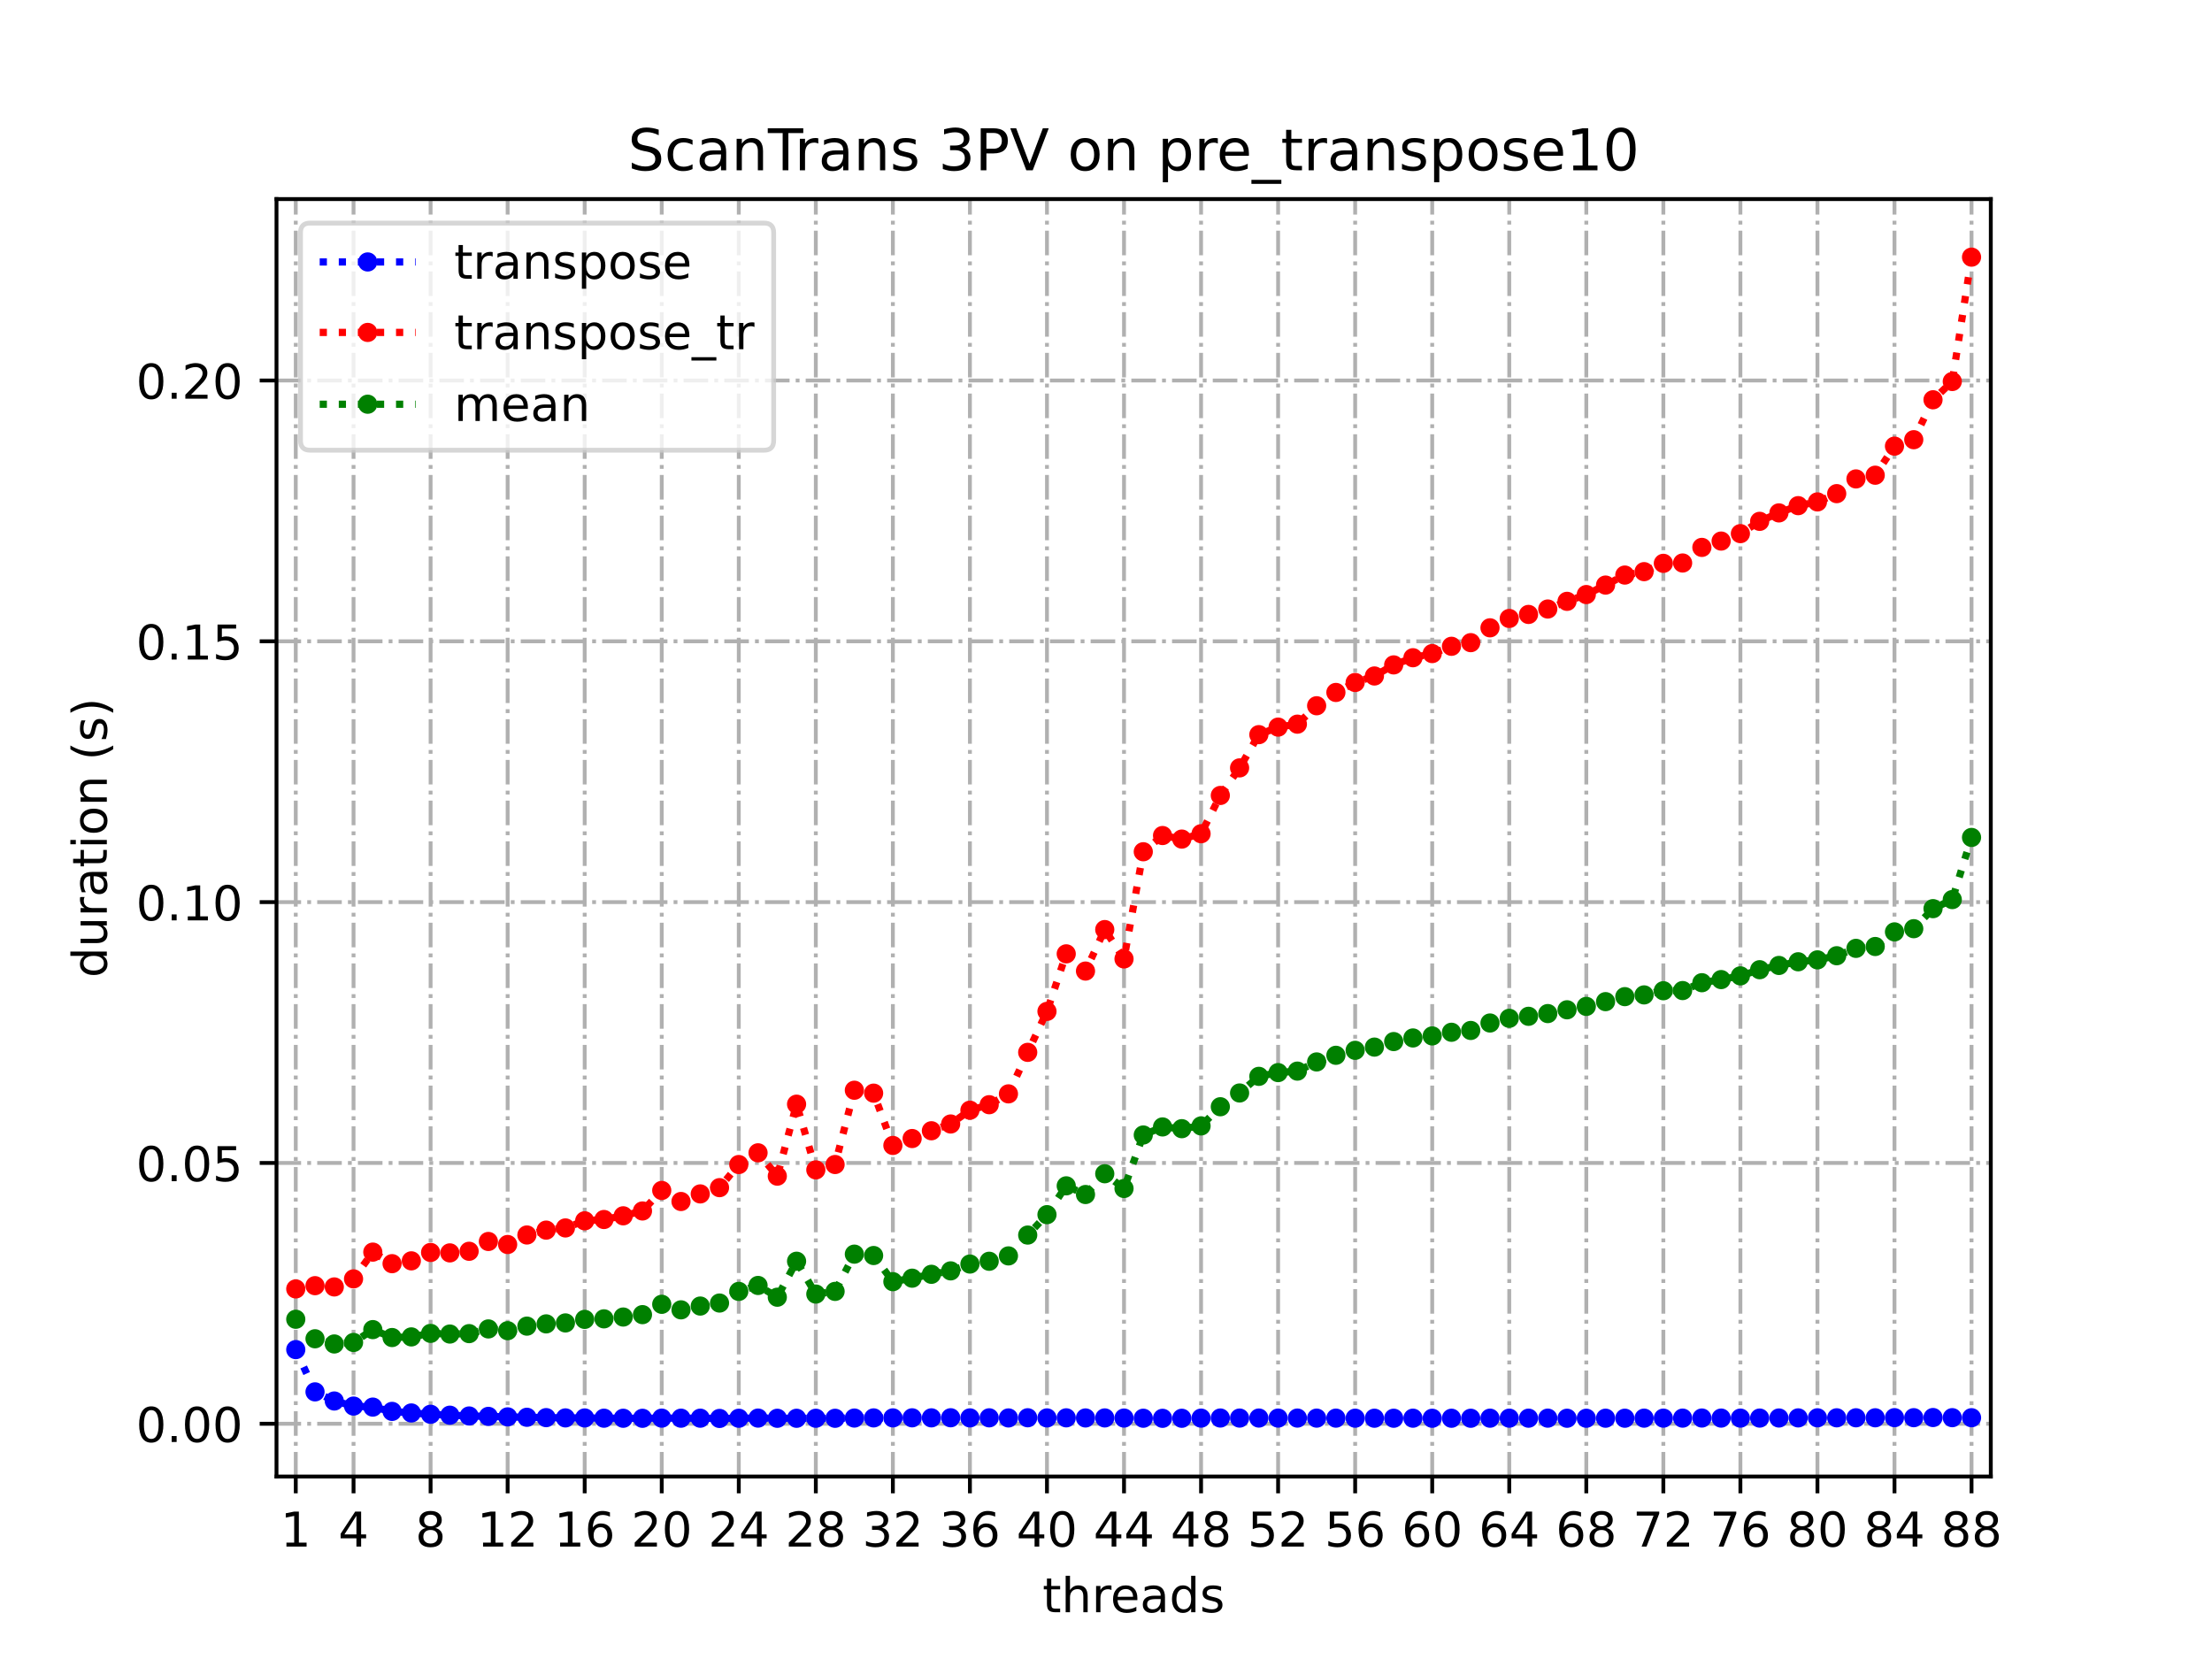 <?xml version="1.0" encoding="utf-8" standalone="no"?>
<!DOCTYPE svg PUBLIC "-//W3C//DTD SVG 1.1//EN"
  "http://www.w3.org/Graphics/SVG/1.1/DTD/svg11.dtd">
<!-- Created with matplotlib (https://matplotlib.org/) -->
<svg height="345.6pt" version="1.1" viewBox="0 0 460.8 345.6" width="460.8pt" xmlns="http://www.w3.org/2000/svg" xmlns:xlink="http://www.w3.org/1999/xlink">
 <defs>
  <style type="text/css">
*{stroke-linecap:butt;stroke-linejoin:round;}
  </style>
 </defs>
 <g id="figure_1">
  <g id="patch_1">
   <path d="M 0 345.6 
L 460.8 345.6 
L 460.8 0 
L 0 0 
z
" style="fill:#ffffff;"/>
  </g>
  <g id="axes_1">
   <g id="patch_2">
    <path d="M 57.6 307.584 
L 414.72 307.584 
L 414.72 41.472 
L 57.6 41.472 
z
" style="fill:#ffffff;"/>
   </g>
   <g id="matplotlib.axis_1">
    <g id="xtick_1">
     <g id="line2d_1">
      <path clip-path="url(#p3d65bf3ab0)" d="M 61.613 307.584 
L 61.613 41.472 
" style="fill:none;stroke:#b0b0b0;stroke-dasharray:5.12,1.28,0.8,1.28;stroke-dashoffset:0;stroke-width:0.8;"/>
     </g>
     <g id="line2d_2">
      <defs>
       <path d="M 0 0 
L 0 3.5 
" id="m03856ac7e0" style="stroke:#000000;stroke-width:0.8;"/>
      </defs>
      <g>
       <use style="stroke:#000000;stroke-width:0.8;" x="61.613" xlink:href="#m03856ac7e0" y="307.584"/>
      </g>
     </g>
     <g id="text_1">
      <!-- 1 -->
      <defs>
       <path d="M 12.406 8.297 
L 28.516 8.297 
L 28.516 63.922 
L 10.984 60.406 
L 10.984 69.391 
L 28.422 72.906 
L 38.281 72.906 
L 38.281 8.297 
L 54.391 8.297 
L 54.391 0 
L 12.406 0 
z
" id="DejaVuSans-49"/>
      </defs>
      <g transform="translate(58.431 322.182)scale(0.1 -0.1)">
       <use xlink:href="#DejaVuSans-49"/>
      </g>
     </g>
    </g>
    <g id="xtick_2">
     <g id="line2d_3">
      <path clip-path="url(#p3d65bf3ab0)" d="M 73.65 307.584 
L 73.65 41.472 
" style="fill:none;stroke:#b0b0b0;stroke-dasharray:5.12,1.28,0.8,1.28;stroke-dashoffset:0;stroke-width:0.8;"/>
     </g>
     <g id="line2d_4">
      <g>
       <use style="stroke:#000000;stroke-width:0.8;" x="73.65" xlink:href="#m03856ac7e0" y="307.584"/>
      </g>
     </g>
     <g id="text_2">
      <!-- 4 -->
      <defs>
       <path d="M 37.797 64.312 
L 12.891 25.391 
L 37.797 25.391 
z
M 35.203 72.906 
L 47.609 72.906 
L 47.609 25.391 
L 58.016 25.391 
L 58.016 17.188 
L 47.609 17.188 
L 47.609 0 
L 37.797 0 
L 37.797 17.188 
L 4.891 17.188 
L 4.891 26.703 
z
" id="DejaVuSans-52"/>
      </defs>
      <g transform="translate(70.469 322.182)scale(0.1 -0.1)">
       <use xlink:href="#DejaVuSans-52"/>
      </g>
     </g>
    </g>
    <g id="xtick_3">
     <g id="line2d_5">
      <path clip-path="url(#p3d65bf3ab0)" d="M 89.701 307.584 
L 89.701 41.472 
" style="fill:none;stroke:#b0b0b0;stroke-dasharray:5.12,1.28,0.8,1.28;stroke-dashoffset:0;stroke-width:0.8;"/>
     </g>
     <g id="line2d_6">
      <g>
       <use style="stroke:#000000;stroke-width:0.8;" x="89.701" xlink:href="#m03856ac7e0" y="307.584"/>
      </g>
     </g>
     <g id="text_3">
      <!-- 8 -->
      <defs>
       <path d="M 31.781 34.625 
Q 24.75 34.625 20.719 30.859 
Q 16.703 27.094 16.703 20.516 
Q 16.703 13.922 20.719 10.156 
Q 24.75 6.391 31.781 6.391 
Q 38.812 6.391 42.859 10.172 
Q 46.922 13.969 46.922 20.516 
Q 46.922 27.094 42.891 30.859 
Q 38.875 34.625 31.781 34.625 
z
M 21.922 38.812 
Q 15.578 40.375 12.031 44.719 
Q 8.5 49.078 8.5 55.328 
Q 8.5 64.062 14.719 69.141 
Q 20.953 74.219 31.781 74.219 
Q 42.672 74.219 48.875 69.141 
Q 55.078 64.062 55.078 55.328 
Q 55.078 49.078 51.531 44.719 
Q 48 40.375 41.703 38.812 
Q 48.828 37.156 52.797 32.312 
Q 56.781 27.484 56.781 20.516 
Q 56.781 9.906 50.312 4.234 
Q 43.844 -1.422 31.781 -1.422 
Q 19.734 -1.422 13.25 4.234 
Q 6.781 9.906 6.781 20.516 
Q 6.781 27.484 10.781 32.312 
Q 14.797 37.156 21.922 38.812 
z
M 18.312 54.391 
Q 18.312 48.734 21.844 45.562 
Q 25.391 42.391 31.781 42.391 
Q 38.141 42.391 41.719 45.562 
Q 45.312 48.734 45.312 54.391 
Q 45.312 60.062 41.719 63.234 
Q 38.141 66.406 31.781 66.406 
Q 25.391 66.406 21.844 63.234 
Q 18.312 60.062 18.312 54.391 
z
" id="DejaVuSans-56"/>
      </defs>
      <g transform="translate(86.519 322.182)scale(0.1 -0.1)">
       <use xlink:href="#DejaVuSans-56"/>
      </g>
     </g>
    </g>
    <g id="xtick_4">
     <g id="line2d_7">
      <path clip-path="url(#p3d65bf3ab0)" d="M 105.751 307.584 
L 105.751 41.472 
" style="fill:none;stroke:#b0b0b0;stroke-dasharray:5.12,1.28,0.8,1.28;stroke-dashoffset:0;stroke-width:0.8;"/>
     </g>
     <g id="line2d_8">
      <g>
       <use style="stroke:#000000;stroke-width:0.8;" x="105.751" xlink:href="#m03856ac7e0" y="307.584"/>
      </g>
     </g>
     <g id="text_4">
      <!-- 12 -->
      <defs>
       <path d="M 19.188 8.297 
L 53.609 8.297 
L 53.609 0 
L 7.328 0 
L 7.328 8.297 
Q 12.938 14.109 22.625 23.891 
Q 32.328 33.688 34.812 36.531 
Q 39.547 41.844 41.422 45.531 
Q 43.312 49.219 43.312 52.781 
Q 43.312 58.594 39.234 62.25 
Q 35.156 65.922 28.609 65.922 
Q 23.969 65.922 18.812 64.312 
Q 13.672 62.703 7.812 59.422 
L 7.812 69.391 
Q 13.766 71.781 18.938 73 
Q 24.125 74.219 28.422 74.219 
Q 39.75 74.219 46.484 68.547 
Q 53.219 62.891 53.219 53.422 
Q 53.219 48.922 51.531 44.891 
Q 49.859 40.875 45.406 35.406 
Q 44.188 33.984 37.641 27.219 
Q 31.109 20.453 19.188 8.297 
z
" id="DejaVuSans-50"/>
      </defs>
      <g transform="translate(99.389 322.182)scale(0.1 -0.1)">
       <use xlink:href="#DejaVuSans-49"/>
       <use x="63.623" xlink:href="#DejaVuSans-50"/>
      </g>
     </g>
    </g>
    <g id="xtick_5">
     <g id="line2d_9">
      <path clip-path="url(#p3d65bf3ab0)" d="M 121.801 307.584 
L 121.801 41.472 
" style="fill:none;stroke:#b0b0b0;stroke-dasharray:5.12,1.28,0.8,1.28;stroke-dashoffset:0;stroke-width:0.8;"/>
     </g>
     <g id="line2d_10">
      <g>
       <use style="stroke:#000000;stroke-width:0.8;" x="121.801" xlink:href="#m03856ac7e0" y="307.584"/>
      </g>
     </g>
     <g id="text_5">
      <!-- 16 -->
      <defs>
       <path d="M 33.016 40.375 
Q 26.375 40.375 22.484 35.828 
Q 18.609 31.297 18.609 23.391 
Q 18.609 15.531 22.484 10.953 
Q 26.375 6.391 33.016 6.391 
Q 39.656 6.391 43.531 10.953 
Q 47.406 15.531 47.406 23.391 
Q 47.406 31.297 43.531 35.828 
Q 39.656 40.375 33.016 40.375 
z
M 52.594 71.297 
L 52.594 62.312 
Q 48.875 64.062 45.094 64.984 
Q 41.312 65.922 37.594 65.922 
Q 27.828 65.922 22.672 59.328 
Q 17.531 52.734 16.797 39.406 
Q 19.672 43.656 24.016 45.922 
Q 28.375 48.188 33.594 48.188 
Q 44.578 48.188 50.953 41.516 
Q 57.328 34.859 57.328 23.391 
Q 57.328 12.156 50.688 5.359 
Q 44.047 -1.422 33.016 -1.422 
Q 20.359 -1.422 13.672 8.266 
Q 6.984 17.969 6.984 36.375 
Q 6.984 53.656 15.188 63.938 
Q 23.391 74.219 37.203 74.219 
Q 40.922 74.219 44.703 73.484 
Q 48.484 72.75 52.594 71.297 
z
" id="DejaVuSans-54"/>
      </defs>
      <g transform="translate(115.439 322.182)scale(0.1 -0.1)">
       <use xlink:href="#DejaVuSans-49"/>
       <use x="63.623" xlink:href="#DejaVuSans-54"/>
      </g>
     </g>
    </g>
    <g id="xtick_6">
     <g id="line2d_11">
      <path clip-path="url(#p3d65bf3ab0)" d="M 137.852 307.584 
L 137.852 41.472 
" style="fill:none;stroke:#b0b0b0;stroke-dasharray:5.12,1.28,0.8,1.28;stroke-dashoffset:0;stroke-width:0.8;"/>
     </g>
     <g id="line2d_12">
      <g>
       <use style="stroke:#000000;stroke-width:0.8;" x="137.852" xlink:href="#m03856ac7e0" y="307.584"/>
      </g>
     </g>
     <g id="text_6">
      <!-- 20 -->
      <defs>
       <path d="M 31.781 66.406 
Q 24.172 66.406 20.328 58.906 
Q 16.5 51.422 16.5 36.375 
Q 16.5 21.391 20.328 13.891 
Q 24.172 6.391 31.781 6.391 
Q 39.453 6.391 43.281 13.891 
Q 47.125 21.391 47.125 36.375 
Q 47.125 51.422 43.281 58.906 
Q 39.453 66.406 31.781 66.406 
z
M 31.781 74.219 
Q 44.047 74.219 50.516 64.516 
Q 56.984 54.828 56.984 36.375 
Q 56.984 17.969 50.516 8.266 
Q 44.047 -1.422 31.781 -1.422 
Q 19.531 -1.422 13.062 8.266 
Q 6.594 17.969 6.594 36.375 
Q 6.594 54.828 13.062 64.516 
Q 19.531 74.219 31.781 74.219 
z
" id="DejaVuSans-48"/>
      </defs>
      <g transform="translate(131.489 322.182)scale(0.1 -0.1)">
       <use xlink:href="#DejaVuSans-50"/>
       <use x="63.623" xlink:href="#DejaVuSans-48"/>
      </g>
     </g>
    </g>
    <g id="xtick_7">
     <g id="line2d_13">
      <path clip-path="url(#p3d65bf3ab0)" d="M 153.902 307.584 
L 153.902 41.472 
" style="fill:none;stroke:#b0b0b0;stroke-dasharray:5.12,1.28,0.8,1.28;stroke-dashoffset:0;stroke-width:0.8;"/>
     </g>
     <g id="line2d_14">
      <g>
       <use style="stroke:#000000;stroke-width:0.8;" x="153.902" xlink:href="#m03856ac7e0" y="307.584"/>
      </g>
     </g>
     <g id="text_7">
      <!-- 24 -->
      <g transform="translate(147.54 322.182)scale(0.1 -0.1)">
       <use xlink:href="#DejaVuSans-50"/>
       <use x="63.623" xlink:href="#DejaVuSans-52"/>
      </g>
     </g>
    </g>
    <g id="xtick_8">
     <g id="line2d_15">
      <path clip-path="url(#p3d65bf3ab0)" d="M 169.952 307.584 
L 169.952 41.472 
" style="fill:none;stroke:#b0b0b0;stroke-dasharray:5.12,1.28,0.8,1.28;stroke-dashoffset:0;stroke-width:0.8;"/>
     </g>
     <g id="line2d_16">
      <g>
       <use style="stroke:#000000;stroke-width:0.8;" x="169.952" xlink:href="#m03856ac7e0" y="307.584"/>
      </g>
     </g>
     <g id="text_8">
      <!-- 28 -->
      <g transform="translate(163.59 322.182)scale(0.1 -0.1)">
       <use xlink:href="#DejaVuSans-50"/>
       <use x="63.623" xlink:href="#DejaVuSans-56"/>
      </g>
     </g>
    </g>
    <g id="xtick_9">
     <g id="line2d_17">
      <path clip-path="url(#p3d65bf3ab0)" d="M 186.003 307.584 
L 186.003 41.472 
" style="fill:none;stroke:#b0b0b0;stroke-dasharray:5.12,1.28,0.8,1.28;stroke-dashoffset:0;stroke-width:0.8;"/>
     </g>
     <g id="line2d_18">
      <g>
       <use style="stroke:#000000;stroke-width:0.8;" x="186.003" xlink:href="#m03856ac7e0" y="307.584"/>
      </g>
     </g>
     <g id="text_9">
      <!-- 32 -->
      <defs>
       <path d="M 40.578 39.312 
Q 47.656 37.797 51.625 33 
Q 55.609 28.219 55.609 21.188 
Q 55.609 10.406 48.188 4.484 
Q 40.766 -1.422 27.094 -1.422 
Q 22.516 -1.422 17.656 -0.516 
Q 12.797 0.391 7.625 2.203 
L 7.625 11.719 
Q 11.719 9.328 16.594 8.109 
Q 21.484 6.891 26.812 6.891 
Q 36.078 6.891 40.938 10.547 
Q 45.797 14.203 45.797 21.188 
Q 45.797 27.641 41.281 31.266 
Q 36.766 34.906 28.719 34.906 
L 20.219 34.906 
L 20.219 43.016 
L 29.109 43.016 
Q 36.375 43.016 40.234 45.922 
Q 44.094 48.828 44.094 54.297 
Q 44.094 59.906 40.109 62.906 
Q 36.141 65.922 28.719 65.922 
Q 24.656 65.922 20.016 65.031 
Q 15.375 64.156 9.812 62.312 
L 9.812 71.094 
Q 15.438 72.656 20.344 73.438 
Q 25.25 74.219 29.594 74.219 
Q 40.828 74.219 47.359 69.109 
Q 53.906 64.016 53.906 55.328 
Q 53.906 49.266 50.438 45.094 
Q 46.969 40.922 40.578 39.312 
z
" id="DejaVuSans-51"/>
      </defs>
      <g transform="translate(179.64 322.182)scale(0.1 -0.1)">
       <use xlink:href="#DejaVuSans-51"/>
       <use x="63.623" xlink:href="#DejaVuSans-50"/>
      </g>
     </g>
    </g>
    <g id="xtick_10">
     <g id="line2d_19">
      <path clip-path="url(#p3d65bf3ab0)" d="M 202.053 307.584 
L 202.053 41.472 
" style="fill:none;stroke:#b0b0b0;stroke-dasharray:5.12,1.28,0.8,1.28;stroke-dashoffset:0;stroke-width:0.8;"/>
     </g>
     <g id="line2d_20">
      <g>
       <use style="stroke:#000000;stroke-width:0.8;" x="202.053" xlink:href="#m03856ac7e0" y="307.584"/>
      </g>
     </g>
     <g id="text_10">
      <!-- 36 -->
      <g transform="translate(195.691 322.182)scale(0.1 -0.1)">
       <use xlink:href="#DejaVuSans-51"/>
       <use x="63.623" xlink:href="#DejaVuSans-54"/>
      </g>
     </g>
    </g>
    <g id="xtick_11">
     <g id="line2d_21">
      <path clip-path="url(#p3d65bf3ab0)" d="M 218.103 307.584 
L 218.103 41.472 
" style="fill:none;stroke:#b0b0b0;stroke-dasharray:5.12,1.28,0.8,1.28;stroke-dashoffset:0;stroke-width:0.8;"/>
     </g>
     <g id="line2d_22">
      <g>
       <use style="stroke:#000000;stroke-width:0.8;" x="218.103" xlink:href="#m03856ac7e0" y="307.584"/>
      </g>
     </g>
     <g id="text_11">
      <!-- 40 -->
      <g transform="translate(211.741 322.182)scale(0.1 -0.1)">
       <use xlink:href="#DejaVuSans-52"/>
       <use x="63.623" xlink:href="#DejaVuSans-48"/>
      </g>
     </g>
    </g>
    <g id="xtick_12">
     <g id="line2d_23">
      <path clip-path="url(#p3d65bf3ab0)" d="M 234.154 307.584 
L 234.154 41.472 
" style="fill:none;stroke:#b0b0b0;stroke-dasharray:5.12,1.28,0.8,1.28;stroke-dashoffset:0;stroke-width:0.8;"/>
     </g>
     <g id="line2d_24">
      <g>
       <use style="stroke:#000000;stroke-width:0.8;" x="234.154" xlink:href="#m03856ac7e0" y="307.584"/>
      </g>
     </g>
     <g id="text_12">
      <!-- 44 -->
      <g transform="translate(227.791 322.182)scale(0.1 -0.1)">
       <use xlink:href="#DejaVuSans-52"/>
       <use x="63.623" xlink:href="#DejaVuSans-52"/>
      </g>
     </g>
    </g>
    <g id="xtick_13">
     <g id="line2d_25">
      <path clip-path="url(#p3d65bf3ab0)" d="M 250.204 307.584 
L 250.204 41.472 
" style="fill:none;stroke:#b0b0b0;stroke-dasharray:5.12,1.28,0.8,1.28;stroke-dashoffset:0;stroke-width:0.8;"/>
     </g>
     <g id="line2d_26">
      <g>
       <use style="stroke:#000000;stroke-width:0.8;" x="250.204" xlink:href="#m03856ac7e0" y="307.584"/>
      </g>
     </g>
     <g id="text_13">
      <!-- 48 -->
      <g transform="translate(243.842 322.182)scale(0.1 -0.1)">
       <use xlink:href="#DejaVuSans-52"/>
       <use x="63.623" xlink:href="#DejaVuSans-56"/>
      </g>
     </g>
    </g>
    <g id="xtick_14">
     <g id="line2d_27">
      <path clip-path="url(#p3d65bf3ab0)" d="M 266.254 307.584 
L 266.254 41.472 
" style="fill:none;stroke:#b0b0b0;stroke-dasharray:5.12,1.28,0.8,1.28;stroke-dashoffset:0;stroke-width:0.8;"/>
     </g>
     <g id="line2d_28">
      <g>
       <use style="stroke:#000000;stroke-width:0.8;" x="266.254" xlink:href="#m03856ac7e0" y="307.584"/>
      </g>
     </g>
     <g id="text_14">
      <!-- 52 -->
      <defs>
       <path d="M 10.797 72.906 
L 49.516 72.906 
L 49.516 64.594 
L 19.828 64.594 
L 19.828 46.734 
Q 21.969 47.469 24.109 47.828 
Q 26.266 48.188 28.422 48.188 
Q 40.625 48.188 47.75 41.5 
Q 54.891 34.812 54.891 23.391 
Q 54.891 11.625 47.562 5.094 
Q 40.234 -1.422 26.906 -1.422 
Q 22.312 -1.422 17.547 -0.641 
Q 12.797 0.141 7.719 1.703 
L 7.719 11.625 
Q 12.109 9.234 16.797 8.062 
Q 21.484 6.891 26.703 6.891 
Q 35.156 6.891 40.078 11.328 
Q 45.016 15.766 45.016 23.391 
Q 45.016 31 40.078 35.438 
Q 35.156 39.891 26.703 39.891 
Q 22.75 39.891 18.812 39.016 
Q 14.891 38.141 10.797 36.281 
z
" id="DejaVuSans-53"/>
      </defs>
      <g transform="translate(259.892 322.182)scale(0.1 -0.1)">
       <use xlink:href="#DejaVuSans-53"/>
       <use x="63.623" xlink:href="#DejaVuSans-50"/>
      </g>
     </g>
    </g>
    <g id="xtick_15">
     <g id="line2d_29">
      <path clip-path="url(#p3d65bf3ab0)" d="M 282.305 307.584 
L 282.305 41.472 
" style="fill:none;stroke:#b0b0b0;stroke-dasharray:5.12,1.28,0.8,1.28;stroke-dashoffset:0;stroke-width:0.8;"/>
     </g>
     <g id="line2d_30">
      <g>
       <use style="stroke:#000000;stroke-width:0.8;" x="282.305" xlink:href="#m03856ac7e0" y="307.584"/>
      </g>
     </g>
     <g id="text_15">
      <!-- 56 -->
      <g transform="translate(275.942 322.182)scale(0.1 -0.1)">
       <use xlink:href="#DejaVuSans-53"/>
       <use x="63.623" xlink:href="#DejaVuSans-54"/>
      </g>
     </g>
    </g>
    <g id="xtick_16">
     <g id="line2d_31">
      <path clip-path="url(#p3d65bf3ab0)" d="M 298.355 307.584 
L 298.355 41.472 
" style="fill:none;stroke:#b0b0b0;stroke-dasharray:5.12,1.28,0.8,1.28;stroke-dashoffset:0;stroke-width:0.8;"/>
     </g>
     <g id="line2d_32">
      <g>
       <use style="stroke:#000000;stroke-width:0.8;" x="298.355" xlink:href="#m03856ac7e0" y="307.584"/>
      </g>
     </g>
     <g id="text_16">
      <!-- 60 -->
      <g transform="translate(291.993 322.182)scale(0.1 -0.1)">
       <use xlink:href="#DejaVuSans-54"/>
       <use x="63.623" xlink:href="#DejaVuSans-48"/>
      </g>
     </g>
    </g>
    <g id="xtick_17">
     <g id="line2d_33">
      <path clip-path="url(#p3d65bf3ab0)" d="M 314.405 307.584 
L 314.405 41.472 
" style="fill:none;stroke:#b0b0b0;stroke-dasharray:5.12,1.28,0.8,1.28;stroke-dashoffset:0;stroke-width:0.8;"/>
     </g>
     <g id="line2d_34">
      <g>
       <use style="stroke:#000000;stroke-width:0.8;" x="314.405" xlink:href="#m03856ac7e0" y="307.584"/>
      </g>
     </g>
     <g id="text_17">
      <!-- 64 -->
      <g transform="translate(308.043 322.182)scale(0.1 -0.1)">
       <use xlink:href="#DejaVuSans-54"/>
       <use x="63.623" xlink:href="#DejaVuSans-52"/>
      </g>
     </g>
    </g>
    <g id="xtick_18">
     <g id="line2d_35">
      <path clip-path="url(#p3d65bf3ab0)" d="M 330.456 307.584 
L 330.456 41.472 
" style="fill:none;stroke:#b0b0b0;stroke-dasharray:5.12,1.28,0.8,1.28;stroke-dashoffset:0;stroke-width:0.8;"/>
     </g>
     <g id="line2d_36">
      <g>
       <use style="stroke:#000000;stroke-width:0.8;" x="330.456" xlink:href="#m03856ac7e0" y="307.584"/>
      </g>
     </g>
     <g id="text_18">
      <!-- 68 -->
      <g transform="translate(324.093 322.182)scale(0.1 -0.1)">
       <use xlink:href="#DejaVuSans-54"/>
       <use x="63.623" xlink:href="#DejaVuSans-56"/>
      </g>
     </g>
    </g>
    <g id="xtick_19">
     <g id="line2d_37">
      <path clip-path="url(#p3d65bf3ab0)" d="M 346.506 307.584 
L 346.506 41.472 
" style="fill:none;stroke:#b0b0b0;stroke-dasharray:5.12,1.28,0.8,1.28;stroke-dashoffset:0;stroke-width:0.8;"/>
     </g>
     <g id="line2d_38">
      <g>
       <use style="stroke:#000000;stroke-width:0.8;" x="346.506" xlink:href="#m03856ac7e0" y="307.584"/>
      </g>
     </g>
     <g id="text_19">
      <!-- 72 -->
      <defs>
       <path d="M 8.203 72.906 
L 55.078 72.906 
L 55.078 68.703 
L 28.609 0 
L 18.312 0 
L 43.219 64.594 
L 8.203 64.594 
z
" id="DejaVuSans-55"/>
      </defs>
      <g transform="translate(340.144 322.182)scale(0.1 -0.1)">
       <use xlink:href="#DejaVuSans-55"/>
       <use x="63.623" xlink:href="#DejaVuSans-50"/>
      </g>
     </g>
    </g>
    <g id="xtick_20">
     <g id="line2d_39">
      <path clip-path="url(#p3d65bf3ab0)" d="M 362.556 307.584 
L 362.556 41.472 
" style="fill:none;stroke:#b0b0b0;stroke-dasharray:5.12,1.28,0.8,1.28;stroke-dashoffset:0;stroke-width:0.8;"/>
     </g>
     <g id="line2d_40">
      <g>
       <use style="stroke:#000000;stroke-width:0.8;" x="362.556" xlink:href="#m03856ac7e0" y="307.584"/>
      </g>
     </g>
     <g id="text_20">
      <!-- 76 -->
      <g transform="translate(356.194 322.182)scale(0.1 -0.1)">
       <use xlink:href="#DejaVuSans-55"/>
       <use x="63.623" xlink:href="#DejaVuSans-54"/>
      </g>
     </g>
    </g>
    <g id="xtick_21">
     <g id="line2d_41">
      <path clip-path="url(#p3d65bf3ab0)" d="M 378.607 307.584 
L 378.607 41.472 
" style="fill:none;stroke:#b0b0b0;stroke-dasharray:5.12,1.28,0.8,1.28;stroke-dashoffset:0;stroke-width:0.8;"/>
     </g>
     <g id="line2d_42">
      <g>
       <use style="stroke:#000000;stroke-width:0.8;" x="378.607" xlink:href="#m03856ac7e0" y="307.584"/>
      </g>
     </g>
     <g id="text_21">
      <!-- 80 -->
      <g transform="translate(372.244 322.182)scale(0.1 -0.1)">
       <use xlink:href="#DejaVuSans-56"/>
       <use x="63.623" xlink:href="#DejaVuSans-48"/>
      </g>
     </g>
    </g>
    <g id="xtick_22">
     <g id="line2d_43">
      <path clip-path="url(#p3d65bf3ab0)" d="M 394.657 307.584 
L 394.657 41.472 
" style="fill:none;stroke:#b0b0b0;stroke-dasharray:5.12,1.28,0.8,1.28;stroke-dashoffset:0;stroke-width:0.8;"/>
     </g>
     <g id="line2d_44">
      <g>
       <use style="stroke:#000000;stroke-width:0.8;" x="394.657" xlink:href="#m03856ac7e0" y="307.584"/>
      </g>
     </g>
     <g id="text_22">
      <!-- 84 -->
      <g transform="translate(388.295 322.182)scale(0.1 -0.1)">
       <use xlink:href="#DejaVuSans-56"/>
       <use x="63.623" xlink:href="#DejaVuSans-52"/>
      </g>
     </g>
    </g>
    <g id="xtick_23">
     <g id="line2d_45">
      <path clip-path="url(#p3d65bf3ab0)" d="M 410.707 307.584 
L 410.707 41.472 
" style="fill:none;stroke:#b0b0b0;stroke-dasharray:5.12,1.28,0.8,1.28;stroke-dashoffset:0;stroke-width:0.8;"/>
     </g>
     <g id="line2d_46">
      <g>
       <use style="stroke:#000000;stroke-width:0.8;" x="410.707" xlink:href="#m03856ac7e0" y="307.584"/>
      </g>
     </g>
     <g id="text_23">
      <!-- 88 -->
      <g transform="translate(404.345 322.182)scale(0.1 -0.1)">
       <use xlink:href="#DejaVuSans-56"/>
       <use x="63.623" xlink:href="#DejaVuSans-56"/>
      </g>
     </g>
    </g>
    <g id="text_24">
     <!-- threads -->
     <defs>
      <path d="M 18.312 70.219 
L 18.312 54.688 
L 36.812 54.688 
L 36.812 47.703 
L 18.312 47.703 
L 18.312 18.016 
Q 18.312 11.328 20.141 9.422 
Q 21.969 7.516 27.594 7.516 
L 36.812 7.516 
L 36.812 0 
L 27.594 0 
Q 17.188 0 13.234 3.875 
Q 9.281 7.766 9.281 18.016 
L 9.281 47.703 
L 2.688 47.703 
L 2.688 54.688 
L 9.281 54.688 
L 9.281 70.219 
z
" id="DejaVuSans-116"/>
      <path d="M 54.891 33.016 
L 54.891 0 
L 45.906 0 
L 45.906 32.719 
Q 45.906 40.484 42.875 44.328 
Q 39.844 48.188 33.797 48.188 
Q 26.516 48.188 22.312 43.547 
Q 18.109 38.922 18.109 30.906 
L 18.109 0 
L 9.078 0 
L 9.078 75.984 
L 18.109 75.984 
L 18.109 46.188 
Q 21.344 51.125 25.703 53.562 
Q 30.078 56 35.797 56 
Q 45.219 56 50.047 50.172 
Q 54.891 44.344 54.891 33.016 
z
" id="DejaVuSans-104"/>
      <path d="M 41.109 46.297 
Q 39.594 47.172 37.812 47.578 
Q 36.031 48 33.891 48 
Q 26.266 48 22.188 43.047 
Q 18.109 38.094 18.109 28.812 
L 18.109 0 
L 9.078 0 
L 9.078 54.688 
L 18.109 54.688 
L 18.109 46.188 
Q 20.953 51.172 25.484 53.578 
Q 30.031 56 36.531 56 
Q 37.453 56 38.578 55.875 
Q 39.703 55.766 41.062 55.516 
z
" id="DejaVuSans-114"/>
      <path d="M 56.203 29.594 
L 56.203 25.203 
L 14.891 25.203 
Q 15.484 15.922 20.484 11.062 
Q 25.484 6.203 34.422 6.203 
Q 39.594 6.203 44.453 7.469 
Q 49.312 8.734 54.109 11.281 
L 54.109 2.781 
Q 49.266 0.734 44.188 -0.344 
Q 39.109 -1.422 33.891 -1.422 
Q 20.797 -1.422 13.156 6.188 
Q 5.516 13.812 5.516 26.812 
Q 5.516 40.234 12.766 48.109 
Q 20.016 56 32.328 56 
Q 43.359 56 49.781 48.891 
Q 56.203 41.797 56.203 29.594 
z
M 47.219 32.234 
Q 47.125 39.594 43.094 43.984 
Q 39.062 48.391 32.422 48.391 
Q 24.906 48.391 20.391 44.141 
Q 15.875 39.891 15.188 32.172 
z
" id="DejaVuSans-101"/>
      <path d="M 34.281 27.484 
Q 23.391 27.484 19.188 25 
Q 14.984 22.516 14.984 16.5 
Q 14.984 11.719 18.141 8.906 
Q 21.297 6.109 26.703 6.109 
Q 34.188 6.109 38.703 11.406 
Q 43.219 16.703 43.219 25.484 
L 43.219 27.484 
z
M 52.203 31.203 
L 52.203 0 
L 43.219 0 
L 43.219 8.297 
Q 40.141 3.328 35.547 0.953 
Q 30.953 -1.422 24.312 -1.422 
Q 15.922 -1.422 10.953 3.297 
Q 6 8.016 6 15.922 
Q 6 25.141 12.172 29.828 
Q 18.359 34.516 30.609 34.516 
L 43.219 34.516 
L 43.219 35.406 
Q 43.219 41.609 39.141 45 
Q 35.062 48.391 27.688 48.391 
Q 23 48.391 18.547 47.266 
Q 14.109 46.141 10.016 43.891 
L 10.016 52.203 
Q 14.938 54.109 19.578 55.047 
Q 24.219 56 28.609 56 
Q 40.484 56 46.344 49.844 
Q 52.203 43.703 52.203 31.203 
z
" id="DejaVuSans-97"/>
      <path d="M 45.406 46.391 
L 45.406 75.984 
L 54.391 75.984 
L 54.391 0 
L 45.406 0 
L 45.406 8.203 
Q 42.578 3.328 38.25 0.953 
Q 33.938 -1.422 27.875 -1.422 
Q 17.969 -1.422 11.734 6.484 
Q 5.516 14.406 5.516 27.297 
Q 5.516 40.188 11.734 48.094 
Q 17.969 56 27.875 56 
Q 33.938 56 38.25 53.625 
Q 42.578 51.266 45.406 46.391 
z
M 14.797 27.297 
Q 14.797 17.391 18.875 11.75 
Q 22.953 6.109 30.078 6.109 
Q 37.203 6.109 41.297 11.75 
Q 45.406 17.391 45.406 27.297 
Q 45.406 37.203 41.297 42.844 
Q 37.203 48.484 30.078 48.484 
Q 22.953 48.484 18.875 42.844 
Q 14.797 37.203 14.797 27.297 
z
" id="DejaVuSans-100"/>
      <path d="M 44.281 53.078 
L 44.281 44.578 
Q 40.484 46.531 36.375 47.5 
Q 32.281 48.484 27.875 48.484 
Q 21.188 48.484 17.844 46.438 
Q 14.5 44.391 14.5 40.281 
Q 14.5 37.156 16.891 35.375 
Q 19.281 33.594 26.516 31.984 
L 29.594 31.297 
Q 39.156 29.25 43.188 25.516 
Q 47.219 21.781 47.219 15.094 
Q 47.219 7.469 41.188 3.016 
Q 35.156 -1.422 24.609 -1.422 
Q 20.219 -1.422 15.453 -0.562 
Q 10.688 0.297 5.422 2 
L 5.422 11.281 
Q 10.406 8.688 15.234 7.391 
Q 20.062 6.109 24.812 6.109 
Q 31.156 6.109 34.562 8.281 
Q 37.984 10.453 37.984 14.406 
Q 37.984 18.062 35.516 20.016 
Q 33.062 21.969 24.703 23.781 
L 21.578 24.516 
Q 13.234 26.266 9.516 29.906 
Q 5.812 33.547 5.812 39.891 
Q 5.812 47.609 11.281 51.797 
Q 16.75 56 26.812 56 
Q 31.781 56 36.172 55.266 
Q 40.578 54.547 44.281 53.078 
z
" id="DejaVuSans-115"/>
     </defs>
     <g transform="translate(217.169 335.861)scale(0.1 -0.1)">
      <use xlink:href="#DejaVuSans-116"/>
      <use x="39.209" xlink:href="#DejaVuSans-104"/>
      <use x="102.588" xlink:href="#DejaVuSans-114"/>
      <use x="141.451" xlink:href="#DejaVuSans-101"/>
      <use x="202.975" xlink:href="#DejaVuSans-97"/>
      <use x="264.254" xlink:href="#DejaVuSans-100"/>
      <use x="327.73" xlink:href="#DejaVuSans-115"/>
     </g>
    </g>
   </g>
   <g id="matplotlib.axis_2">
    <g id="ytick_1">
     <g id="line2d_47">
      <path clip-path="url(#p3d65bf3ab0)" d="M 57.6 296.596 
L 414.72 296.596 
" style="fill:none;stroke:#b0b0b0;stroke-dasharray:5.12,1.28,0.8,1.28;stroke-dashoffset:0;stroke-width:0.8;"/>
     </g>
     <g id="line2d_48">
      <defs>
       <path d="M 0 0 
L -3.5 0 
" id="m8bbfc0f145" style="stroke:#000000;stroke-width:0.8;"/>
      </defs>
      <g>
       <use style="stroke:#000000;stroke-width:0.8;" x="57.6" xlink:href="#m8bbfc0f145" y="296.596"/>
      </g>
     </g>
     <g id="text_25">
      <!-- 0.00 -->
      <defs>
       <path d="M 10.688 12.406 
L 21 12.406 
L 21 0 
L 10.688 0 
z
" id="DejaVuSans-46"/>
      </defs>
      <g transform="translate(28.334 300.395)scale(0.1 -0.1)">
       <use xlink:href="#DejaVuSans-48"/>
       <use x="63.623" xlink:href="#DejaVuSans-46"/>
       <use x="95.41" xlink:href="#DejaVuSans-48"/>
       <use x="159.033" xlink:href="#DejaVuSans-48"/>
      </g>
     </g>
    </g>
    <g id="ytick_2">
     <g id="line2d_49">
      <path clip-path="url(#p3d65bf3ab0)" d="M 57.6 242.262 
L 414.72 242.262 
" style="fill:none;stroke:#b0b0b0;stroke-dasharray:5.12,1.28,0.8,1.28;stroke-dashoffset:0;stroke-width:0.8;"/>
     </g>
     <g id="line2d_50">
      <g>
       <use style="stroke:#000000;stroke-width:0.8;" x="57.6" xlink:href="#m8bbfc0f145" y="242.262"/>
      </g>
     </g>
     <g id="text_26">
      <!-- 0.05 -->
      <g transform="translate(28.334 246.061)scale(0.1 -0.1)">
       <use xlink:href="#DejaVuSans-48"/>
       <use x="63.623" xlink:href="#DejaVuSans-46"/>
       <use x="95.41" xlink:href="#DejaVuSans-48"/>
       <use x="159.033" xlink:href="#DejaVuSans-53"/>
      </g>
     </g>
    </g>
    <g id="ytick_3">
     <g id="line2d_51">
      <path clip-path="url(#p3d65bf3ab0)" d="M 57.6 187.928 
L 414.72 187.928 
" style="fill:none;stroke:#b0b0b0;stroke-dasharray:5.12,1.28,0.8,1.28;stroke-dashoffset:0;stroke-width:0.8;"/>
     </g>
     <g id="line2d_52">
      <g>
       <use style="stroke:#000000;stroke-width:0.8;" x="57.6" xlink:href="#m8bbfc0f145" y="187.928"/>
      </g>
     </g>
     <g id="text_27">
      <!-- 0.10 -->
      <g transform="translate(28.334 191.728)scale(0.1 -0.1)">
       <use xlink:href="#DejaVuSans-48"/>
       <use x="63.623" xlink:href="#DejaVuSans-46"/>
       <use x="95.41" xlink:href="#DejaVuSans-49"/>
       <use x="159.033" xlink:href="#DejaVuSans-48"/>
      </g>
     </g>
    </g>
    <g id="ytick_4">
     <g id="line2d_53">
      <path clip-path="url(#p3d65bf3ab0)" d="M 57.6 133.595 
L 414.72 133.595 
" style="fill:none;stroke:#b0b0b0;stroke-dasharray:5.12,1.28,0.8,1.28;stroke-dashoffset:0;stroke-width:0.8;"/>
     </g>
     <g id="line2d_54">
      <g>
       <use style="stroke:#000000;stroke-width:0.8;" x="57.6" xlink:href="#m8bbfc0f145" y="133.595"/>
      </g>
     </g>
     <g id="text_28">
      <!-- 0.15 -->
      <g transform="translate(28.334 137.394)scale(0.1 -0.1)">
       <use xlink:href="#DejaVuSans-48"/>
       <use x="63.623" xlink:href="#DejaVuSans-46"/>
       <use x="95.41" xlink:href="#DejaVuSans-49"/>
       <use x="159.033" xlink:href="#DejaVuSans-53"/>
      </g>
     </g>
    </g>
    <g id="ytick_5">
     <g id="line2d_55">
      <path clip-path="url(#p3d65bf3ab0)" d="M 57.6 79.261 
L 414.72 79.261 
" style="fill:none;stroke:#b0b0b0;stroke-dasharray:5.12,1.28,0.8,1.28;stroke-dashoffset:0;stroke-width:0.8;"/>
     </g>
     <g id="line2d_56">
      <g>
       <use style="stroke:#000000;stroke-width:0.8;" x="57.6" xlink:href="#m8bbfc0f145" y="79.261"/>
      </g>
     </g>
     <g id="text_29">
      <!-- 0.20 -->
      <g transform="translate(28.334 83.06)scale(0.1 -0.1)">
       <use xlink:href="#DejaVuSans-48"/>
       <use x="63.623" xlink:href="#DejaVuSans-46"/>
       <use x="95.41" xlink:href="#DejaVuSans-50"/>
       <use x="159.033" xlink:href="#DejaVuSans-48"/>
      </g>
     </g>
    </g>
    <g id="text_30">
     <!-- duration (s) -->
     <defs>
      <path d="M 8.5 21.578 
L 8.5 54.688 
L 17.484 54.688 
L 17.484 21.922 
Q 17.484 14.156 20.5 10.266 
Q 23.531 6.391 29.594 6.391 
Q 36.859 6.391 41.078 11.031 
Q 45.312 15.672 45.312 23.688 
L 45.312 54.688 
L 54.297 54.688 
L 54.297 0 
L 45.312 0 
L 45.312 8.406 
Q 42.047 3.422 37.719 1 
Q 33.406 -1.422 27.688 -1.422 
Q 18.266 -1.422 13.375 4.438 
Q 8.5 10.297 8.5 21.578 
z
M 31.109 56 
z
" id="DejaVuSans-117"/>
      <path d="M 9.422 54.688 
L 18.406 54.688 
L 18.406 0 
L 9.422 0 
z
M 9.422 75.984 
L 18.406 75.984 
L 18.406 64.594 
L 9.422 64.594 
z
" id="DejaVuSans-105"/>
      <path d="M 30.609 48.391 
Q 23.391 48.391 19.188 42.75 
Q 14.984 37.109 14.984 27.297 
Q 14.984 17.484 19.156 11.844 
Q 23.344 6.203 30.609 6.203 
Q 37.797 6.203 41.984 11.859 
Q 46.188 17.531 46.188 27.297 
Q 46.188 37.016 41.984 42.703 
Q 37.797 48.391 30.609 48.391 
z
M 30.609 56 
Q 42.328 56 49.016 48.375 
Q 55.719 40.766 55.719 27.297 
Q 55.719 13.875 49.016 6.219 
Q 42.328 -1.422 30.609 -1.422 
Q 18.844 -1.422 12.172 6.219 
Q 5.516 13.875 5.516 27.297 
Q 5.516 40.766 12.172 48.375 
Q 18.844 56 30.609 56 
z
" id="DejaVuSans-111"/>
      <path d="M 54.891 33.016 
L 54.891 0 
L 45.906 0 
L 45.906 32.719 
Q 45.906 40.484 42.875 44.328 
Q 39.844 48.188 33.797 48.188 
Q 26.516 48.188 22.312 43.547 
Q 18.109 38.922 18.109 30.906 
L 18.109 0 
L 9.078 0 
L 9.078 54.688 
L 18.109 54.688 
L 18.109 46.188 
Q 21.344 51.125 25.703 53.562 
Q 30.078 56 35.797 56 
Q 45.219 56 50.047 50.172 
Q 54.891 44.344 54.891 33.016 
z
" id="DejaVuSans-110"/>
      <path id="DejaVuSans-32"/>
      <path d="M 31 75.875 
Q 24.469 64.656 21.281 53.656 
Q 18.109 42.672 18.109 31.391 
Q 18.109 20.125 21.312 9.062 
Q 24.516 -2 31 -13.188 
L 23.188 -13.188 
Q 15.875 -1.703 12.234 9.375 
Q 8.594 20.453 8.594 31.391 
Q 8.594 42.281 12.203 53.312 
Q 15.828 64.359 23.188 75.875 
z
" id="DejaVuSans-40"/>
      <path d="M 8.016 75.875 
L 15.828 75.875 
Q 23.141 64.359 26.781 53.312 
Q 30.422 42.281 30.422 31.391 
Q 30.422 20.453 26.781 9.375 
Q 23.141 -1.703 15.828 -13.188 
L 8.016 -13.188 
Q 14.5 -2 17.703 9.062 
Q 20.906 20.125 20.906 31.391 
Q 20.906 42.672 17.703 53.656 
Q 14.5 64.656 8.016 75.875 
z
" id="DejaVuSans-41"/>
     </defs>
     <g transform="translate(22.255 203.663)rotate(-90)scale(0.1 -0.1)">
      <use xlink:href="#DejaVuSans-100"/>
      <use x="63.477" xlink:href="#DejaVuSans-117"/>
      <use x="126.855" xlink:href="#DejaVuSans-114"/>
      <use x="167.969" xlink:href="#DejaVuSans-97"/>
      <use x="229.248" xlink:href="#DejaVuSans-116"/>
      <use x="268.457" xlink:href="#DejaVuSans-105"/>
      <use x="296.24" xlink:href="#DejaVuSans-111"/>
      <use x="357.422" xlink:href="#DejaVuSans-110"/>
      <use x="420.801" xlink:href="#DejaVuSans-32"/>
      <use x="452.588" xlink:href="#DejaVuSans-40"/>
      <use x="491.602" xlink:href="#DejaVuSans-115"/>
      <use x="543.701" xlink:href="#DejaVuSans-41"/>
     </g>
    </g>
   </g>
   <g id="line2d_57">
    <path clip-path="url(#p3d65bf3ab0)" d="M 61.613 281.148 
L 65.625 289.953 
L 69.638 291.853 
L 73.65 292.909 
L 77.663 293.124 
L 81.676 294.019 
L 85.688 294.346 
L 89.701 294.623 
L 93.713 294.812 
L 97.726 294.975 
L 101.738 295.059 
L 105.751 295.163 
L 109.764 295.246 
L 113.776 295.319 
L 117.789 295.376 
L 121.801 295.386 
L 125.814 295.437 
L 129.827 295.449 
L 133.839 295.459 
L 137.852 295.425 
L 141.864 295.436 
L 145.877 295.436 
L 149.889 295.488 
L 153.902 295.449 
L 157.915 295.414 
L 161.927 295.454 
L 165.94 295.453 
L 169.952 295.449 
L 173.965 295.455 
L 177.978 295.406 
L 181.99 295.376 
L 186.003 295.373 
L 190.015 295.359 
L 194.028 295.366 
L 198.04 295.346 
L 202.053 295.373 
L 206.066 295.36 
L 210.078 295.383 
L 214.091 295.347 
L 218.103 295.378 
L 222.116 295.362 
L 226.129 295.386 
L 230.141 295.381 
L 234.154 295.407 
L 238.166 295.445 
L 242.179 295.463 
L 246.191 295.454 
L 250.204 295.423 
L 254.217 295.4 
L 258.229 295.411 
L 262.242 295.405 
L 266.254 295.414 
L 270.267 295.411 
L 274.28 295.421 
L 278.292 295.424 
L 282.305 295.435 
L 286.317 295.442 
L 290.33 295.445 
L 294.342 295.435 
L 298.355 295.452 
L 302.368 295.448 
L 306.38 295.45 
L 310.393 295.434 
L 314.405 295.431 
L 318.418 295.433 
L 322.431 295.425 
L 326.443 295.447 
L 330.456 295.447 
L 334.468 295.438 
L 338.481 295.441 
L 342.493 295.428 
L 346.506 295.426 
L 350.519 295.422 
L 354.531 295.401 
L 358.544 295.415 
L 362.556 295.42 
L 366.569 295.412 
L 370.582 295.395 
L 374.594 295.374 
L 378.607 295.356 
L 382.619 295.357 
L 386.632 295.353 
L 390.644 295.353 
L 394.657 295.326 
L 398.67 295.331 
L 402.682 295.299 
L 406.695 295.328 
L 410.707 295.338 
" style="fill:none;stroke:#0000ff;stroke-dasharray:1.5,2.475;stroke-dashoffset:0;stroke-width:1.5;"/>
    <defs>
     <path d="M 0 1.5 
C 0.398 1.5 0.779 1.342 1.061 1.061 
C 1.342 0.779 1.5 0.398 1.5 0 
C 1.5 -0.398 1.342 -0.779 1.061 -1.061 
C 0.779 -1.342 0.398 -1.5 0 -1.5 
C -0.398 -1.5 -0.779 -1.342 -1.061 -1.061 
C -1.342 -0.779 -1.5 -0.398 -1.5 0 
C -1.5 0.398 -1.342 0.779 -1.061 1.061 
C -0.779 1.342 -0.398 1.5 0 1.5 
z
" id="m79e5230181" style="stroke:#0000ff;"/>
    </defs>
    <g clip-path="url(#p3d65bf3ab0)">
     <use style="fill:#0000ff;stroke:#0000ff;" x="61.613" xlink:href="#m79e5230181" y="281.148"/>
     <use style="fill:#0000ff;stroke:#0000ff;" x="65.625" xlink:href="#m79e5230181" y="289.953"/>
     <use style="fill:#0000ff;stroke:#0000ff;" x="69.638" xlink:href="#m79e5230181" y="291.853"/>
     <use style="fill:#0000ff;stroke:#0000ff;" x="73.65" xlink:href="#m79e5230181" y="292.909"/>
     <use style="fill:#0000ff;stroke:#0000ff;" x="77.663" xlink:href="#m79e5230181" y="293.124"/>
     <use style="fill:#0000ff;stroke:#0000ff;" x="81.676" xlink:href="#m79e5230181" y="294.019"/>
     <use style="fill:#0000ff;stroke:#0000ff;" x="85.688" xlink:href="#m79e5230181" y="294.346"/>
     <use style="fill:#0000ff;stroke:#0000ff;" x="89.701" xlink:href="#m79e5230181" y="294.623"/>
     <use style="fill:#0000ff;stroke:#0000ff;" x="93.713" xlink:href="#m79e5230181" y="294.812"/>
     <use style="fill:#0000ff;stroke:#0000ff;" x="97.726" xlink:href="#m79e5230181" y="294.975"/>
     <use style="fill:#0000ff;stroke:#0000ff;" x="101.738" xlink:href="#m79e5230181" y="295.059"/>
     <use style="fill:#0000ff;stroke:#0000ff;" x="105.751" xlink:href="#m79e5230181" y="295.163"/>
     <use style="fill:#0000ff;stroke:#0000ff;" x="109.764" xlink:href="#m79e5230181" y="295.246"/>
     <use style="fill:#0000ff;stroke:#0000ff;" x="113.776" xlink:href="#m79e5230181" y="295.319"/>
     <use style="fill:#0000ff;stroke:#0000ff;" x="117.789" xlink:href="#m79e5230181" y="295.376"/>
     <use style="fill:#0000ff;stroke:#0000ff;" x="121.801" xlink:href="#m79e5230181" y="295.386"/>
     <use style="fill:#0000ff;stroke:#0000ff;" x="125.814" xlink:href="#m79e5230181" y="295.437"/>
     <use style="fill:#0000ff;stroke:#0000ff;" x="129.827" xlink:href="#m79e5230181" y="295.449"/>
     <use style="fill:#0000ff;stroke:#0000ff;" x="133.839" xlink:href="#m79e5230181" y="295.459"/>
     <use style="fill:#0000ff;stroke:#0000ff;" x="137.852" xlink:href="#m79e5230181" y="295.425"/>
     <use style="fill:#0000ff;stroke:#0000ff;" x="141.864" xlink:href="#m79e5230181" y="295.436"/>
     <use style="fill:#0000ff;stroke:#0000ff;" x="145.877" xlink:href="#m79e5230181" y="295.436"/>
     <use style="fill:#0000ff;stroke:#0000ff;" x="149.889" xlink:href="#m79e5230181" y="295.488"/>
     <use style="fill:#0000ff;stroke:#0000ff;" x="153.902" xlink:href="#m79e5230181" y="295.449"/>
     <use style="fill:#0000ff;stroke:#0000ff;" x="157.915" xlink:href="#m79e5230181" y="295.414"/>
     <use style="fill:#0000ff;stroke:#0000ff;" x="161.927" xlink:href="#m79e5230181" y="295.454"/>
     <use style="fill:#0000ff;stroke:#0000ff;" x="165.94" xlink:href="#m79e5230181" y="295.453"/>
     <use style="fill:#0000ff;stroke:#0000ff;" x="169.952" xlink:href="#m79e5230181" y="295.449"/>
     <use style="fill:#0000ff;stroke:#0000ff;" x="173.965" xlink:href="#m79e5230181" y="295.455"/>
     <use style="fill:#0000ff;stroke:#0000ff;" x="177.978" xlink:href="#m79e5230181" y="295.406"/>
     <use style="fill:#0000ff;stroke:#0000ff;" x="181.99" xlink:href="#m79e5230181" y="295.376"/>
     <use style="fill:#0000ff;stroke:#0000ff;" x="186.003" xlink:href="#m79e5230181" y="295.373"/>
     <use style="fill:#0000ff;stroke:#0000ff;" x="190.015" xlink:href="#m79e5230181" y="295.359"/>
     <use style="fill:#0000ff;stroke:#0000ff;" x="194.028" xlink:href="#m79e5230181" y="295.366"/>
     <use style="fill:#0000ff;stroke:#0000ff;" x="198.04" xlink:href="#m79e5230181" y="295.346"/>
     <use style="fill:#0000ff;stroke:#0000ff;" x="202.053" xlink:href="#m79e5230181" y="295.373"/>
     <use style="fill:#0000ff;stroke:#0000ff;" x="206.066" xlink:href="#m79e5230181" y="295.36"/>
     <use style="fill:#0000ff;stroke:#0000ff;" x="210.078" xlink:href="#m79e5230181" y="295.383"/>
     <use style="fill:#0000ff;stroke:#0000ff;" x="214.091" xlink:href="#m79e5230181" y="295.347"/>
     <use style="fill:#0000ff;stroke:#0000ff;" x="218.103" xlink:href="#m79e5230181" y="295.378"/>
     <use style="fill:#0000ff;stroke:#0000ff;" x="222.116" xlink:href="#m79e5230181" y="295.362"/>
     <use style="fill:#0000ff;stroke:#0000ff;" x="226.129" xlink:href="#m79e5230181" y="295.386"/>
     <use style="fill:#0000ff;stroke:#0000ff;" x="230.141" xlink:href="#m79e5230181" y="295.381"/>
     <use style="fill:#0000ff;stroke:#0000ff;" x="234.154" xlink:href="#m79e5230181" y="295.407"/>
     <use style="fill:#0000ff;stroke:#0000ff;" x="238.166" xlink:href="#m79e5230181" y="295.445"/>
     <use style="fill:#0000ff;stroke:#0000ff;" x="242.179" xlink:href="#m79e5230181" y="295.463"/>
     <use style="fill:#0000ff;stroke:#0000ff;" x="246.191" xlink:href="#m79e5230181" y="295.454"/>
     <use style="fill:#0000ff;stroke:#0000ff;" x="250.204" xlink:href="#m79e5230181" y="295.423"/>
     <use style="fill:#0000ff;stroke:#0000ff;" x="254.217" xlink:href="#m79e5230181" y="295.4"/>
     <use style="fill:#0000ff;stroke:#0000ff;" x="258.229" xlink:href="#m79e5230181" y="295.411"/>
     <use style="fill:#0000ff;stroke:#0000ff;" x="262.242" xlink:href="#m79e5230181" y="295.405"/>
     <use style="fill:#0000ff;stroke:#0000ff;" x="266.254" xlink:href="#m79e5230181" y="295.414"/>
     <use style="fill:#0000ff;stroke:#0000ff;" x="270.267" xlink:href="#m79e5230181" y="295.411"/>
     <use style="fill:#0000ff;stroke:#0000ff;" x="274.28" xlink:href="#m79e5230181" y="295.421"/>
     <use style="fill:#0000ff;stroke:#0000ff;" x="278.292" xlink:href="#m79e5230181" y="295.424"/>
     <use style="fill:#0000ff;stroke:#0000ff;" x="282.305" xlink:href="#m79e5230181" y="295.435"/>
     <use style="fill:#0000ff;stroke:#0000ff;" x="286.317" xlink:href="#m79e5230181" y="295.442"/>
     <use style="fill:#0000ff;stroke:#0000ff;" x="290.33" xlink:href="#m79e5230181" y="295.445"/>
     <use style="fill:#0000ff;stroke:#0000ff;" x="294.342" xlink:href="#m79e5230181" y="295.435"/>
     <use style="fill:#0000ff;stroke:#0000ff;" x="298.355" xlink:href="#m79e5230181" y="295.452"/>
     <use style="fill:#0000ff;stroke:#0000ff;" x="302.368" xlink:href="#m79e5230181" y="295.448"/>
     <use style="fill:#0000ff;stroke:#0000ff;" x="306.38" xlink:href="#m79e5230181" y="295.45"/>
     <use style="fill:#0000ff;stroke:#0000ff;" x="310.393" xlink:href="#m79e5230181" y="295.434"/>
     <use style="fill:#0000ff;stroke:#0000ff;" x="314.405" xlink:href="#m79e5230181" y="295.431"/>
     <use style="fill:#0000ff;stroke:#0000ff;" x="318.418" xlink:href="#m79e5230181" y="295.433"/>
     <use style="fill:#0000ff;stroke:#0000ff;" x="322.431" xlink:href="#m79e5230181" y="295.425"/>
     <use style="fill:#0000ff;stroke:#0000ff;" x="326.443" xlink:href="#m79e5230181" y="295.447"/>
     <use style="fill:#0000ff;stroke:#0000ff;" x="330.456" xlink:href="#m79e5230181" y="295.447"/>
     <use style="fill:#0000ff;stroke:#0000ff;" x="334.468" xlink:href="#m79e5230181" y="295.438"/>
     <use style="fill:#0000ff;stroke:#0000ff;" x="338.481" xlink:href="#m79e5230181" y="295.441"/>
     <use style="fill:#0000ff;stroke:#0000ff;" x="342.493" xlink:href="#m79e5230181" y="295.428"/>
     <use style="fill:#0000ff;stroke:#0000ff;" x="346.506" xlink:href="#m79e5230181" y="295.426"/>
     <use style="fill:#0000ff;stroke:#0000ff;" x="350.519" xlink:href="#m79e5230181" y="295.422"/>
     <use style="fill:#0000ff;stroke:#0000ff;" x="354.531" xlink:href="#m79e5230181" y="295.401"/>
     <use style="fill:#0000ff;stroke:#0000ff;" x="358.544" xlink:href="#m79e5230181" y="295.415"/>
     <use style="fill:#0000ff;stroke:#0000ff;" x="362.556" xlink:href="#m79e5230181" y="295.42"/>
     <use style="fill:#0000ff;stroke:#0000ff;" x="366.569" xlink:href="#m79e5230181" y="295.412"/>
     <use style="fill:#0000ff;stroke:#0000ff;" x="370.582" xlink:href="#m79e5230181" y="295.395"/>
     <use style="fill:#0000ff;stroke:#0000ff;" x="374.594" xlink:href="#m79e5230181" y="295.374"/>
     <use style="fill:#0000ff;stroke:#0000ff;" x="378.607" xlink:href="#m79e5230181" y="295.356"/>
     <use style="fill:#0000ff;stroke:#0000ff;" x="382.619" xlink:href="#m79e5230181" y="295.357"/>
     <use style="fill:#0000ff;stroke:#0000ff;" x="386.632" xlink:href="#m79e5230181" y="295.353"/>
     <use style="fill:#0000ff;stroke:#0000ff;" x="390.644" xlink:href="#m79e5230181" y="295.353"/>
     <use style="fill:#0000ff;stroke:#0000ff;" x="394.657" xlink:href="#m79e5230181" y="295.326"/>
     <use style="fill:#0000ff;stroke:#0000ff;" x="398.67" xlink:href="#m79e5230181" y="295.331"/>
     <use style="fill:#0000ff;stroke:#0000ff;" x="402.682" xlink:href="#m79e5230181" y="295.299"/>
     <use style="fill:#0000ff;stroke:#0000ff;" x="406.695" xlink:href="#m79e5230181" y="295.328"/>
     <use style="fill:#0000ff;stroke:#0000ff;" x="410.707" xlink:href="#m79e5230181" y="295.338"/>
    </g>
   </g>
   <g id="line2d_58">
    <path clip-path="url(#p3d65bf3ab0)" d="M 61.613 268.506 
L 65.625 267.829 
L 69.638 268.093 
L 73.65 266.413 
L 77.663 260.839 
L 81.676 263.246 
L 85.688 262.658 
L 89.701 260.909 
L 93.713 261 
L 97.726 260.664 
L 101.738 258.621 
L 105.751 259.252 
L 109.764 257.271 
L 113.776 256.257 
L 117.789 255.802 
L 121.801 254.317 
L 125.814 254.045 
L 129.827 253.276 
L 133.839 252.267 
L 137.852 247.993 
L 141.864 250.294 
L 145.877 248.715 
L 149.889 247.408 
L 153.902 242.594 
L 157.915 240.153 
L 161.927 245.013 
L 165.94 230.022 
L 169.952 243.708 
L 173.965 242.589 
L 177.978 227.118 
L 181.99 227.723 
L 186.003 238.617 
L 190.015 237.177 
L 194.028 235.558 
L 198.04 234.148 
L 202.053 231.277 
L 206.066 230.131 
L 210.078 227.872 
L 214.091 219.225 
L 218.103 210.692 
L 222.116 198.703 
L 226.129 202.292 
L 230.141 193.646 
L 234.154 199.762 
L 238.166 177.436 
L 242.179 174.057 
L 246.191 174.796 
L 250.204 173.682 
L 254.217 165.709 
L 258.229 159.966 
L 262.242 153.04 
L 266.254 151.471 
L 270.267 150.856 
L 274.28 147.022 
L 278.292 144.25 
L 282.305 142.174 
L 286.317 140.82 
L 290.33 138.511 
L 294.342 137.017 
L 298.355 136.152 
L 302.368 134.635 
L 306.38 133.876 
L 310.393 130.786 
L 314.405 128.84 
L 318.418 127.998 
L 322.431 126.869 
L 326.443 125.27 
L 330.456 123.857 
L 334.468 121.881 
L 338.481 119.796 
L 342.493 119.085 
L 346.506 117.353 
L 350.519 117.283 
L 354.531 114.033 
L 358.544 112.714 
L 362.556 111.166 
L 366.569 108.605 
L 370.582 106.846 
L 374.594 105.337 
L 378.607 104.559 
L 382.619 102.834 
L 386.632 99.769 
L 390.644 98.996 
L 394.657 92.939 
L 398.67 91.597 
L 402.682 83.279 
L 406.695 79.473 
L 410.707 53.568 
" style="fill:none;stroke:#ff0000;stroke-dasharray:1.5,2.475;stroke-dashoffset:0;stroke-width:1.5;"/>
    <defs>
     <path d="M 0 1.5 
C 0.398 1.5 0.779 1.342 1.061 1.061 
C 1.342 0.779 1.5 0.398 1.5 0 
C 1.5 -0.398 1.342 -0.779 1.061 -1.061 
C 0.779 -1.342 0.398 -1.5 0 -1.5 
C -0.398 -1.5 -0.779 -1.342 -1.061 -1.061 
C -1.342 -0.779 -1.5 -0.398 -1.5 0 
C -1.5 0.398 -1.342 0.779 -1.061 1.061 
C -0.779 1.342 -0.398 1.5 0 1.5 
z
" id="m7625c09418" style="stroke:#ff0000;"/>
    </defs>
    <g clip-path="url(#p3d65bf3ab0)">
     <use style="fill:#ff0000;stroke:#ff0000;" x="61.613" xlink:href="#m7625c09418" y="268.506"/>
     <use style="fill:#ff0000;stroke:#ff0000;" x="65.625" xlink:href="#m7625c09418" y="267.829"/>
     <use style="fill:#ff0000;stroke:#ff0000;" x="69.638" xlink:href="#m7625c09418" y="268.093"/>
     <use style="fill:#ff0000;stroke:#ff0000;" x="73.65" xlink:href="#m7625c09418" y="266.413"/>
     <use style="fill:#ff0000;stroke:#ff0000;" x="77.663" xlink:href="#m7625c09418" y="260.839"/>
     <use style="fill:#ff0000;stroke:#ff0000;" x="81.676" xlink:href="#m7625c09418" y="263.246"/>
     <use style="fill:#ff0000;stroke:#ff0000;" x="85.688" xlink:href="#m7625c09418" y="262.658"/>
     <use style="fill:#ff0000;stroke:#ff0000;" x="89.701" xlink:href="#m7625c09418" y="260.909"/>
     <use style="fill:#ff0000;stroke:#ff0000;" x="93.713" xlink:href="#m7625c09418" y="261"/>
     <use style="fill:#ff0000;stroke:#ff0000;" x="97.726" xlink:href="#m7625c09418" y="260.664"/>
     <use style="fill:#ff0000;stroke:#ff0000;" x="101.738" xlink:href="#m7625c09418" y="258.621"/>
     <use style="fill:#ff0000;stroke:#ff0000;" x="105.751" xlink:href="#m7625c09418" y="259.252"/>
     <use style="fill:#ff0000;stroke:#ff0000;" x="109.764" xlink:href="#m7625c09418" y="257.271"/>
     <use style="fill:#ff0000;stroke:#ff0000;" x="113.776" xlink:href="#m7625c09418" y="256.257"/>
     <use style="fill:#ff0000;stroke:#ff0000;" x="117.789" xlink:href="#m7625c09418" y="255.802"/>
     <use style="fill:#ff0000;stroke:#ff0000;" x="121.801" xlink:href="#m7625c09418" y="254.317"/>
     <use style="fill:#ff0000;stroke:#ff0000;" x="125.814" xlink:href="#m7625c09418" y="254.045"/>
     <use style="fill:#ff0000;stroke:#ff0000;" x="129.827" xlink:href="#m7625c09418" y="253.276"/>
     <use style="fill:#ff0000;stroke:#ff0000;" x="133.839" xlink:href="#m7625c09418" y="252.267"/>
     <use style="fill:#ff0000;stroke:#ff0000;" x="137.852" xlink:href="#m7625c09418" y="247.993"/>
     <use style="fill:#ff0000;stroke:#ff0000;" x="141.864" xlink:href="#m7625c09418" y="250.294"/>
     <use style="fill:#ff0000;stroke:#ff0000;" x="145.877" xlink:href="#m7625c09418" y="248.715"/>
     <use style="fill:#ff0000;stroke:#ff0000;" x="149.889" xlink:href="#m7625c09418" y="247.408"/>
     <use style="fill:#ff0000;stroke:#ff0000;" x="153.902" xlink:href="#m7625c09418" y="242.594"/>
     <use style="fill:#ff0000;stroke:#ff0000;" x="157.915" xlink:href="#m7625c09418" y="240.153"/>
     <use style="fill:#ff0000;stroke:#ff0000;" x="161.927" xlink:href="#m7625c09418" y="245.013"/>
     <use style="fill:#ff0000;stroke:#ff0000;" x="165.94" xlink:href="#m7625c09418" y="230.022"/>
     <use style="fill:#ff0000;stroke:#ff0000;" x="169.952" xlink:href="#m7625c09418" y="243.708"/>
     <use style="fill:#ff0000;stroke:#ff0000;" x="173.965" xlink:href="#m7625c09418" y="242.589"/>
     <use style="fill:#ff0000;stroke:#ff0000;" x="177.978" xlink:href="#m7625c09418" y="227.118"/>
     <use style="fill:#ff0000;stroke:#ff0000;" x="181.99" xlink:href="#m7625c09418" y="227.723"/>
     <use style="fill:#ff0000;stroke:#ff0000;" x="186.003" xlink:href="#m7625c09418" y="238.617"/>
     <use style="fill:#ff0000;stroke:#ff0000;" x="190.015" xlink:href="#m7625c09418" y="237.177"/>
     <use style="fill:#ff0000;stroke:#ff0000;" x="194.028" xlink:href="#m7625c09418" y="235.558"/>
     <use style="fill:#ff0000;stroke:#ff0000;" x="198.04" xlink:href="#m7625c09418" y="234.148"/>
     <use style="fill:#ff0000;stroke:#ff0000;" x="202.053" xlink:href="#m7625c09418" y="231.277"/>
     <use style="fill:#ff0000;stroke:#ff0000;" x="206.066" xlink:href="#m7625c09418" y="230.131"/>
     <use style="fill:#ff0000;stroke:#ff0000;" x="210.078" xlink:href="#m7625c09418" y="227.872"/>
     <use style="fill:#ff0000;stroke:#ff0000;" x="214.091" xlink:href="#m7625c09418" y="219.225"/>
     <use style="fill:#ff0000;stroke:#ff0000;" x="218.103" xlink:href="#m7625c09418" y="210.692"/>
     <use style="fill:#ff0000;stroke:#ff0000;" x="222.116" xlink:href="#m7625c09418" y="198.703"/>
     <use style="fill:#ff0000;stroke:#ff0000;" x="226.129" xlink:href="#m7625c09418" y="202.292"/>
     <use style="fill:#ff0000;stroke:#ff0000;" x="230.141" xlink:href="#m7625c09418" y="193.646"/>
     <use style="fill:#ff0000;stroke:#ff0000;" x="234.154" xlink:href="#m7625c09418" y="199.762"/>
     <use style="fill:#ff0000;stroke:#ff0000;" x="238.166" xlink:href="#m7625c09418" y="177.436"/>
     <use style="fill:#ff0000;stroke:#ff0000;" x="242.179" xlink:href="#m7625c09418" y="174.057"/>
     <use style="fill:#ff0000;stroke:#ff0000;" x="246.191" xlink:href="#m7625c09418" y="174.796"/>
     <use style="fill:#ff0000;stroke:#ff0000;" x="250.204" xlink:href="#m7625c09418" y="173.682"/>
     <use style="fill:#ff0000;stroke:#ff0000;" x="254.217" xlink:href="#m7625c09418" y="165.709"/>
     <use style="fill:#ff0000;stroke:#ff0000;" x="258.229" xlink:href="#m7625c09418" y="159.966"/>
     <use style="fill:#ff0000;stroke:#ff0000;" x="262.242" xlink:href="#m7625c09418" y="153.04"/>
     <use style="fill:#ff0000;stroke:#ff0000;" x="266.254" xlink:href="#m7625c09418" y="151.471"/>
     <use style="fill:#ff0000;stroke:#ff0000;" x="270.267" xlink:href="#m7625c09418" y="150.856"/>
     <use style="fill:#ff0000;stroke:#ff0000;" x="274.28" xlink:href="#m7625c09418" y="147.022"/>
     <use style="fill:#ff0000;stroke:#ff0000;" x="278.292" xlink:href="#m7625c09418" y="144.25"/>
     <use style="fill:#ff0000;stroke:#ff0000;" x="282.305" xlink:href="#m7625c09418" y="142.174"/>
     <use style="fill:#ff0000;stroke:#ff0000;" x="286.317" xlink:href="#m7625c09418" y="140.82"/>
     <use style="fill:#ff0000;stroke:#ff0000;" x="290.33" xlink:href="#m7625c09418" y="138.511"/>
     <use style="fill:#ff0000;stroke:#ff0000;" x="294.342" xlink:href="#m7625c09418" y="137.017"/>
     <use style="fill:#ff0000;stroke:#ff0000;" x="298.355" xlink:href="#m7625c09418" y="136.152"/>
     <use style="fill:#ff0000;stroke:#ff0000;" x="302.368" xlink:href="#m7625c09418" y="134.635"/>
     <use style="fill:#ff0000;stroke:#ff0000;" x="306.38" xlink:href="#m7625c09418" y="133.876"/>
     <use style="fill:#ff0000;stroke:#ff0000;" x="310.393" xlink:href="#m7625c09418" y="130.786"/>
     <use style="fill:#ff0000;stroke:#ff0000;" x="314.405" xlink:href="#m7625c09418" y="128.84"/>
     <use style="fill:#ff0000;stroke:#ff0000;" x="318.418" xlink:href="#m7625c09418" y="127.998"/>
     <use style="fill:#ff0000;stroke:#ff0000;" x="322.431" xlink:href="#m7625c09418" y="126.869"/>
     <use style="fill:#ff0000;stroke:#ff0000;" x="326.443" xlink:href="#m7625c09418" y="125.27"/>
     <use style="fill:#ff0000;stroke:#ff0000;" x="330.456" xlink:href="#m7625c09418" y="123.857"/>
     <use style="fill:#ff0000;stroke:#ff0000;" x="334.468" xlink:href="#m7625c09418" y="121.881"/>
     <use style="fill:#ff0000;stroke:#ff0000;" x="338.481" xlink:href="#m7625c09418" y="119.796"/>
     <use style="fill:#ff0000;stroke:#ff0000;" x="342.493" xlink:href="#m7625c09418" y="119.085"/>
     <use style="fill:#ff0000;stroke:#ff0000;" x="346.506" xlink:href="#m7625c09418" y="117.353"/>
     <use style="fill:#ff0000;stroke:#ff0000;" x="350.519" xlink:href="#m7625c09418" y="117.283"/>
     <use style="fill:#ff0000;stroke:#ff0000;" x="354.531" xlink:href="#m7625c09418" y="114.033"/>
     <use style="fill:#ff0000;stroke:#ff0000;" x="358.544" xlink:href="#m7625c09418" y="112.714"/>
     <use style="fill:#ff0000;stroke:#ff0000;" x="362.556" xlink:href="#m7625c09418" y="111.166"/>
     <use style="fill:#ff0000;stroke:#ff0000;" x="366.569" xlink:href="#m7625c09418" y="108.605"/>
     <use style="fill:#ff0000;stroke:#ff0000;" x="370.582" xlink:href="#m7625c09418" y="106.846"/>
     <use style="fill:#ff0000;stroke:#ff0000;" x="374.594" xlink:href="#m7625c09418" y="105.337"/>
     <use style="fill:#ff0000;stroke:#ff0000;" x="378.607" xlink:href="#m7625c09418" y="104.559"/>
     <use style="fill:#ff0000;stroke:#ff0000;" x="382.619" xlink:href="#m7625c09418" y="102.834"/>
     <use style="fill:#ff0000;stroke:#ff0000;" x="386.632" xlink:href="#m7625c09418" y="99.769"/>
     <use style="fill:#ff0000;stroke:#ff0000;" x="390.644" xlink:href="#m7625c09418" y="98.996"/>
     <use style="fill:#ff0000;stroke:#ff0000;" x="394.657" xlink:href="#m7625c09418" y="92.939"/>
     <use style="fill:#ff0000;stroke:#ff0000;" x="398.67" xlink:href="#m7625c09418" y="91.597"/>
     <use style="fill:#ff0000;stroke:#ff0000;" x="402.682" xlink:href="#m7625c09418" y="83.279"/>
     <use style="fill:#ff0000;stroke:#ff0000;" x="406.695" xlink:href="#m7625c09418" y="79.473"/>
     <use style="fill:#ff0000;stroke:#ff0000;" x="410.707" xlink:href="#m7625c09418" y="53.568"/>
    </g>
   </g>
   <g id="line2d_59">
    <path clip-path="url(#p3d65bf3ab0)" d="M 61.613 274.827 
L 65.625 278.891 
L 69.638 279.973 
L 73.65 279.661 
L 77.663 276.981 
L 81.676 278.633 
L 85.688 278.502 
L 89.701 277.766 
L 93.713 277.906 
L 97.726 277.819 
L 101.738 276.84 
L 105.751 277.208 
L 109.764 276.258 
L 113.776 275.788 
L 117.789 275.589 
L 121.801 274.851 
L 125.814 274.741 
L 129.827 274.362 
L 133.839 273.863 
L 137.852 271.709 
L 141.864 272.865 
L 145.877 272.075 
L 149.889 271.448 
L 153.902 269.022 
L 157.915 267.784 
L 161.927 270.233 
L 165.94 262.738 
L 169.952 269.578 
L 173.965 269.022 
L 177.978 261.262 
L 181.99 261.549 
L 186.003 266.995 
L 190.015 266.268 
L 194.028 265.462 
L 198.04 264.747 
L 202.053 263.325 
L 206.066 262.746 
L 210.078 261.628 
L 214.091 257.286 
L 218.103 253.035 
L 222.116 247.032 
L 226.129 248.839 
L 230.141 244.513 
L 234.154 247.584 
L 238.166 236.44 
L 242.179 234.76 
L 246.191 235.125 
L 250.204 234.553 
L 254.217 230.555 
L 258.229 227.688 
L 262.242 224.223 
L 266.254 223.442 
L 270.267 223.133 
L 274.28 221.221 
L 278.292 219.837 
L 282.305 218.804 
L 286.317 218.131 
L 290.33 216.978 
L 294.342 216.226 
L 298.355 215.802 
L 302.368 215.041 
L 306.38 214.663 
L 310.393 213.11 
L 314.405 212.136 
L 318.418 211.715 
L 322.431 211.147 
L 326.443 210.358 
L 330.456 209.652 
L 334.468 208.66 
L 338.481 207.619 
L 342.493 207.257 
L 346.506 206.389 
L 350.519 206.352 
L 354.531 204.717 
L 358.544 204.065 
L 362.556 203.293 
L 366.569 202.008 
L 370.582 201.12 
L 374.594 200.356 
L 378.607 199.957 
L 382.619 199.096 
L 386.632 197.561 
L 390.644 197.174 
L 394.657 194.132 
L 398.67 193.464 
L 402.682 189.289 
L 406.695 187.401 
L 410.707 174.453 
" style="fill:none;stroke:#008000;stroke-dasharray:1.5,2.475;stroke-dashoffset:0;stroke-width:1.5;"/>
    <defs>
     <path d="M 0 1.5 
C 0.398 1.5 0.779 1.342 1.061 1.061 
C 1.342 0.779 1.5 0.398 1.5 0 
C 1.5 -0.398 1.342 -0.779 1.061 -1.061 
C 0.779 -1.342 0.398 -1.5 0 -1.5 
C -0.398 -1.5 -0.779 -1.342 -1.061 -1.061 
C -1.342 -0.779 -1.5 -0.398 -1.5 0 
C -1.5 0.398 -1.342 0.779 -1.061 1.061 
C -0.779 1.342 -0.398 1.5 0 1.5 
z
" id="ma988010781" style="stroke:#008000;"/>
    </defs>
    <g clip-path="url(#p3d65bf3ab0)">
     <use style="fill:#008000;stroke:#008000;" x="61.613" xlink:href="#ma988010781" y="274.827"/>
     <use style="fill:#008000;stroke:#008000;" x="65.625" xlink:href="#ma988010781" y="278.891"/>
     <use style="fill:#008000;stroke:#008000;" x="69.638" xlink:href="#ma988010781" y="279.973"/>
     <use style="fill:#008000;stroke:#008000;" x="73.65" xlink:href="#ma988010781" y="279.661"/>
     <use style="fill:#008000;stroke:#008000;" x="77.663" xlink:href="#ma988010781" y="276.981"/>
     <use style="fill:#008000;stroke:#008000;" x="81.676" xlink:href="#ma988010781" y="278.633"/>
     <use style="fill:#008000;stroke:#008000;" x="85.688" xlink:href="#ma988010781" y="278.502"/>
     <use style="fill:#008000;stroke:#008000;" x="89.701" xlink:href="#ma988010781" y="277.766"/>
     <use style="fill:#008000;stroke:#008000;" x="93.713" xlink:href="#ma988010781" y="277.906"/>
     <use style="fill:#008000;stroke:#008000;" x="97.726" xlink:href="#ma988010781" y="277.819"/>
     <use style="fill:#008000;stroke:#008000;" x="101.738" xlink:href="#ma988010781" y="276.84"/>
     <use style="fill:#008000;stroke:#008000;" x="105.751" xlink:href="#ma988010781" y="277.208"/>
     <use style="fill:#008000;stroke:#008000;" x="109.764" xlink:href="#ma988010781" y="276.258"/>
     <use style="fill:#008000;stroke:#008000;" x="113.776" xlink:href="#ma988010781" y="275.788"/>
     <use style="fill:#008000;stroke:#008000;" x="117.789" xlink:href="#ma988010781" y="275.589"/>
     <use style="fill:#008000;stroke:#008000;" x="121.801" xlink:href="#ma988010781" y="274.851"/>
     <use style="fill:#008000;stroke:#008000;" x="125.814" xlink:href="#ma988010781" y="274.741"/>
     <use style="fill:#008000;stroke:#008000;" x="129.827" xlink:href="#ma988010781" y="274.362"/>
     <use style="fill:#008000;stroke:#008000;" x="133.839" xlink:href="#ma988010781" y="273.863"/>
     <use style="fill:#008000;stroke:#008000;" x="137.852" xlink:href="#ma988010781" y="271.709"/>
     <use style="fill:#008000;stroke:#008000;" x="141.864" xlink:href="#ma988010781" y="272.865"/>
     <use style="fill:#008000;stroke:#008000;" x="145.877" xlink:href="#ma988010781" y="272.075"/>
     <use style="fill:#008000;stroke:#008000;" x="149.889" xlink:href="#ma988010781" y="271.448"/>
     <use style="fill:#008000;stroke:#008000;" x="153.902" xlink:href="#ma988010781" y="269.022"/>
     <use style="fill:#008000;stroke:#008000;" x="157.915" xlink:href="#ma988010781" y="267.784"/>
     <use style="fill:#008000;stroke:#008000;" x="161.927" xlink:href="#ma988010781" y="270.233"/>
     <use style="fill:#008000;stroke:#008000;" x="165.94" xlink:href="#ma988010781" y="262.738"/>
     <use style="fill:#008000;stroke:#008000;" x="169.952" xlink:href="#ma988010781" y="269.578"/>
     <use style="fill:#008000;stroke:#008000;" x="173.965" xlink:href="#ma988010781" y="269.022"/>
     <use style="fill:#008000;stroke:#008000;" x="177.978" xlink:href="#ma988010781" y="261.262"/>
     <use style="fill:#008000;stroke:#008000;" x="181.99" xlink:href="#ma988010781" y="261.549"/>
     <use style="fill:#008000;stroke:#008000;" x="186.003" xlink:href="#ma988010781" y="266.995"/>
     <use style="fill:#008000;stroke:#008000;" x="190.015" xlink:href="#ma988010781" y="266.268"/>
     <use style="fill:#008000;stroke:#008000;" x="194.028" xlink:href="#ma988010781" y="265.462"/>
     <use style="fill:#008000;stroke:#008000;" x="198.04" xlink:href="#ma988010781" y="264.747"/>
     <use style="fill:#008000;stroke:#008000;" x="202.053" xlink:href="#ma988010781" y="263.325"/>
     <use style="fill:#008000;stroke:#008000;" x="206.066" xlink:href="#ma988010781" y="262.746"/>
     <use style="fill:#008000;stroke:#008000;" x="210.078" xlink:href="#ma988010781" y="261.628"/>
     <use style="fill:#008000;stroke:#008000;" x="214.091" xlink:href="#ma988010781" y="257.286"/>
     <use style="fill:#008000;stroke:#008000;" x="218.103" xlink:href="#ma988010781" y="253.035"/>
     <use style="fill:#008000;stroke:#008000;" x="222.116" xlink:href="#ma988010781" y="247.032"/>
     <use style="fill:#008000;stroke:#008000;" x="226.129" xlink:href="#ma988010781" y="248.839"/>
     <use style="fill:#008000;stroke:#008000;" x="230.141" xlink:href="#ma988010781" y="244.513"/>
     <use style="fill:#008000;stroke:#008000;" x="234.154" xlink:href="#ma988010781" y="247.584"/>
     <use style="fill:#008000;stroke:#008000;" x="238.166" xlink:href="#ma988010781" y="236.44"/>
     <use style="fill:#008000;stroke:#008000;" x="242.179" xlink:href="#ma988010781" y="234.76"/>
     <use style="fill:#008000;stroke:#008000;" x="246.191" xlink:href="#ma988010781" y="235.125"/>
     <use style="fill:#008000;stroke:#008000;" x="250.204" xlink:href="#ma988010781" y="234.553"/>
     <use style="fill:#008000;stroke:#008000;" x="254.217" xlink:href="#ma988010781" y="230.555"/>
     <use style="fill:#008000;stroke:#008000;" x="258.229" xlink:href="#ma988010781" y="227.688"/>
     <use style="fill:#008000;stroke:#008000;" x="262.242" xlink:href="#ma988010781" y="224.223"/>
     <use style="fill:#008000;stroke:#008000;" x="266.254" xlink:href="#ma988010781" y="223.442"/>
     <use style="fill:#008000;stroke:#008000;" x="270.267" xlink:href="#ma988010781" y="223.133"/>
     <use style="fill:#008000;stroke:#008000;" x="274.28" xlink:href="#ma988010781" y="221.221"/>
     <use style="fill:#008000;stroke:#008000;" x="278.292" xlink:href="#ma988010781" y="219.837"/>
     <use style="fill:#008000;stroke:#008000;" x="282.305" xlink:href="#ma988010781" y="218.804"/>
     <use style="fill:#008000;stroke:#008000;" x="286.317" xlink:href="#ma988010781" y="218.131"/>
     <use style="fill:#008000;stroke:#008000;" x="290.33" xlink:href="#ma988010781" y="216.978"/>
     <use style="fill:#008000;stroke:#008000;" x="294.342" xlink:href="#ma988010781" y="216.226"/>
     <use style="fill:#008000;stroke:#008000;" x="298.355" xlink:href="#ma988010781" y="215.802"/>
     <use style="fill:#008000;stroke:#008000;" x="302.368" xlink:href="#ma988010781" y="215.041"/>
     <use style="fill:#008000;stroke:#008000;" x="306.38" xlink:href="#ma988010781" y="214.663"/>
     <use style="fill:#008000;stroke:#008000;" x="310.393" xlink:href="#ma988010781" y="213.11"/>
     <use style="fill:#008000;stroke:#008000;" x="314.405" xlink:href="#ma988010781" y="212.136"/>
     <use style="fill:#008000;stroke:#008000;" x="318.418" xlink:href="#ma988010781" y="211.715"/>
     <use style="fill:#008000;stroke:#008000;" x="322.431" xlink:href="#ma988010781" y="211.147"/>
     <use style="fill:#008000;stroke:#008000;" x="326.443" xlink:href="#ma988010781" y="210.358"/>
     <use style="fill:#008000;stroke:#008000;" x="330.456" xlink:href="#ma988010781" y="209.652"/>
     <use style="fill:#008000;stroke:#008000;" x="334.468" xlink:href="#ma988010781" y="208.66"/>
     <use style="fill:#008000;stroke:#008000;" x="338.481" xlink:href="#ma988010781" y="207.619"/>
     <use style="fill:#008000;stroke:#008000;" x="342.493" xlink:href="#ma988010781" y="207.257"/>
     <use style="fill:#008000;stroke:#008000;" x="346.506" xlink:href="#ma988010781" y="206.389"/>
     <use style="fill:#008000;stroke:#008000;" x="350.519" xlink:href="#ma988010781" y="206.352"/>
     <use style="fill:#008000;stroke:#008000;" x="354.531" xlink:href="#ma988010781" y="204.717"/>
     <use style="fill:#008000;stroke:#008000;" x="358.544" xlink:href="#ma988010781" y="204.065"/>
     <use style="fill:#008000;stroke:#008000;" x="362.556" xlink:href="#ma988010781" y="203.293"/>
     <use style="fill:#008000;stroke:#008000;" x="366.569" xlink:href="#ma988010781" y="202.008"/>
     <use style="fill:#008000;stroke:#008000;" x="370.582" xlink:href="#ma988010781" y="201.12"/>
     <use style="fill:#008000;stroke:#008000;" x="374.594" xlink:href="#ma988010781" y="200.356"/>
     <use style="fill:#008000;stroke:#008000;" x="378.607" xlink:href="#ma988010781" y="199.957"/>
     <use style="fill:#008000;stroke:#008000;" x="382.619" xlink:href="#ma988010781" y="199.096"/>
     <use style="fill:#008000;stroke:#008000;" x="386.632" xlink:href="#ma988010781" y="197.561"/>
     <use style="fill:#008000;stroke:#008000;" x="390.644" xlink:href="#ma988010781" y="197.174"/>
     <use style="fill:#008000;stroke:#008000;" x="394.657" xlink:href="#ma988010781" y="194.132"/>
     <use style="fill:#008000;stroke:#008000;" x="398.67" xlink:href="#ma988010781" y="193.464"/>
     <use style="fill:#008000;stroke:#008000;" x="402.682" xlink:href="#ma988010781" y="189.289"/>
     <use style="fill:#008000;stroke:#008000;" x="406.695" xlink:href="#ma988010781" y="187.401"/>
     <use style="fill:#008000;stroke:#008000;" x="410.707" xlink:href="#ma988010781" y="174.453"/>
    </g>
   </g>
   <g id="patch_3">
    <path d="M 57.6 307.584 
L 57.6 41.472 
" style="fill:none;stroke:#000000;stroke-linecap:square;stroke-linejoin:miter;stroke-width:0.8;"/>
   </g>
   <g id="patch_4">
    <path d="M 414.72 307.584 
L 414.72 41.472 
" style="fill:none;stroke:#000000;stroke-linecap:square;stroke-linejoin:miter;stroke-width:0.8;"/>
   </g>
   <g id="patch_5">
    <path d="M 57.6 307.584 
L 414.72 307.584 
" style="fill:none;stroke:#000000;stroke-linecap:square;stroke-linejoin:miter;stroke-width:0.8;"/>
   </g>
   <g id="patch_6">
    <path d="M 57.6 41.472 
L 414.72 41.472 
" style="fill:none;stroke:#000000;stroke-linecap:square;stroke-linejoin:miter;stroke-width:0.8;"/>
   </g>
   <g id="text_31">
    <!-- ScanTrans 3PV on pre_transpose10 -->
    <defs>
     <path d="M 53.516 70.516 
L 53.516 60.891 
Q 47.906 63.578 42.922 64.891 
Q 37.938 66.219 33.297 66.219 
Q 25.25 66.219 20.875 63.094 
Q 16.5 59.969 16.5 54.203 
Q 16.5 49.359 19.406 46.891 
Q 22.312 44.438 30.422 42.922 
L 36.375 41.703 
Q 47.406 39.594 52.656 34.297 
Q 57.906 29 57.906 20.125 
Q 57.906 9.516 50.797 4.047 
Q 43.703 -1.422 29.984 -1.422 
Q 24.812 -1.422 18.969 -0.25 
Q 13.141 0.922 6.891 3.219 
L 6.891 13.375 
Q 12.891 10.016 18.656 8.297 
Q 24.422 6.594 29.984 6.594 
Q 38.422 6.594 43.016 9.906 
Q 47.609 13.234 47.609 19.391 
Q 47.609 24.75 44.312 27.781 
Q 41.016 30.812 33.5 32.328 
L 27.484 33.5 
Q 16.453 35.688 11.516 40.375 
Q 6.594 45.062 6.594 53.422 
Q 6.594 63.094 13.406 68.656 
Q 20.219 74.219 32.172 74.219 
Q 37.312 74.219 42.625 73.281 
Q 47.953 72.359 53.516 70.516 
z
" id="DejaVuSans-83"/>
     <path d="M 48.781 52.594 
L 48.781 44.188 
Q 44.969 46.297 41.141 47.344 
Q 37.312 48.391 33.406 48.391 
Q 24.656 48.391 19.812 42.844 
Q 14.984 37.312 14.984 27.297 
Q 14.984 17.281 19.812 11.734 
Q 24.656 6.203 33.406 6.203 
Q 37.312 6.203 41.141 7.25 
Q 44.969 8.297 48.781 10.406 
L 48.781 2.094 
Q 45.016 0.344 40.984 -0.531 
Q 36.969 -1.422 32.422 -1.422 
Q 20.062 -1.422 12.781 6.344 
Q 5.516 14.109 5.516 27.297 
Q 5.516 40.672 12.859 48.328 
Q 20.219 56 33.016 56 
Q 37.156 56 41.109 55.141 
Q 45.062 54.297 48.781 52.594 
z
" id="DejaVuSans-99"/>
     <path d="M -0.297 72.906 
L 61.375 72.906 
L 61.375 64.594 
L 35.5 64.594 
L 35.5 0 
L 25.594 0 
L 25.594 64.594 
L -0.297 64.594 
z
" id="DejaVuSans-84"/>
     <path d="M 19.672 64.797 
L 19.672 37.406 
L 32.078 37.406 
Q 38.969 37.406 42.719 40.969 
Q 46.484 44.531 46.484 51.125 
Q 46.484 57.672 42.719 61.234 
Q 38.969 64.797 32.078 64.797 
z
M 9.812 72.906 
L 32.078 72.906 
Q 44.344 72.906 50.609 67.359 
Q 56.891 61.812 56.891 51.125 
Q 56.891 40.328 50.609 34.812 
Q 44.344 29.297 32.078 29.297 
L 19.672 29.297 
L 19.672 0 
L 9.812 0 
z
" id="DejaVuSans-80"/>
     <path d="M 28.609 0 
L 0.781 72.906 
L 11.078 72.906 
L 34.188 11.531 
L 57.328 72.906 
L 67.578 72.906 
L 39.797 0 
z
" id="DejaVuSans-86"/>
     <path d="M 18.109 8.203 
L 18.109 -20.797 
L 9.078 -20.797 
L 9.078 54.688 
L 18.109 54.688 
L 18.109 46.391 
Q 20.953 51.266 25.266 53.625 
Q 29.594 56 35.594 56 
Q 45.562 56 51.781 48.094 
Q 58.016 40.188 58.016 27.297 
Q 58.016 14.406 51.781 6.484 
Q 45.562 -1.422 35.594 -1.422 
Q 29.594 -1.422 25.266 0.953 
Q 20.953 3.328 18.109 8.203 
z
M 48.688 27.297 
Q 48.688 37.203 44.609 42.844 
Q 40.531 48.484 33.406 48.484 
Q 26.266 48.484 22.188 42.844 
Q 18.109 37.203 18.109 27.297 
Q 18.109 17.391 22.188 11.75 
Q 26.266 6.109 33.406 6.109 
Q 40.531 6.109 44.609 11.75 
Q 48.688 17.391 48.688 27.297 
z
" id="DejaVuSans-112"/>
     <path d="M 50.984 -16.609 
L 50.984 -23.578 
L -0.984 -23.578 
L -0.984 -16.609 
z
" id="DejaVuSans-95"/>
    </defs>
    <g transform="translate(130.798 35.472)scale(0.12 -0.12)">
     <use xlink:href="#DejaVuSans-83"/>
     <use x="63.477" xlink:href="#DejaVuSans-99"/>
     <use x="118.457" xlink:href="#DejaVuSans-97"/>
     <use x="179.736" xlink:href="#DejaVuSans-110"/>
     <use x="243.115" xlink:href="#DejaVuSans-84"/>
     <use x="289.449" xlink:href="#DejaVuSans-114"/>
     <use x="330.562" xlink:href="#DejaVuSans-97"/>
     <use x="391.842" xlink:href="#DejaVuSans-110"/>
     <use x="455.221" xlink:href="#DejaVuSans-115"/>
     <use x="507.32" xlink:href="#DejaVuSans-32"/>
     <use x="539.107" xlink:href="#DejaVuSans-51"/>
     <use x="602.73" xlink:href="#DejaVuSans-80"/>
     <use x="663.033" xlink:href="#DejaVuSans-86"/>
     <use x="731.441" xlink:href="#DejaVuSans-32"/>
     <use x="763.229" xlink:href="#DejaVuSans-111"/>
     <use x="824.41" xlink:href="#DejaVuSans-110"/>
     <use x="887.789" xlink:href="#DejaVuSans-32"/>
     <use x="919.576" xlink:href="#DejaVuSans-112"/>
     <use x="983.053" xlink:href="#DejaVuSans-114"/>
     <use x="1021.916" xlink:href="#DejaVuSans-101"/>
     <use x="1083.439" xlink:href="#DejaVuSans-95"/>
     <use x="1133.439" xlink:href="#DejaVuSans-116"/>
     <use x="1172.648" xlink:href="#DejaVuSans-114"/>
     <use x="1213.762" xlink:href="#DejaVuSans-97"/>
     <use x="1275.041" xlink:href="#DejaVuSans-110"/>
     <use x="1338.42" xlink:href="#DejaVuSans-115"/>
     <use x="1390.52" xlink:href="#DejaVuSans-112"/>
     <use x="1453.996" xlink:href="#DejaVuSans-111"/>
     <use x="1515.178" xlink:href="#DejaVuSans-115"/>
     <use x="1567.277" xlink:href="#DejaVuSans-101"/>
     <use x="1628.801" xlink:href="#DejaVuSans-49"/>
     <use x="1692.424" xlink:href="#DejaVuSans-48"/>
    </g>
   </g>
   <g id="legend_1">
    <g id="patch_7">
     <path d="M 64.6 93.784 
L 159.167 93.784 
Q 161.167 93.784 161.167 91.784 
L 161.167 48.472 
Q 161.167 46.472 159.167 46.472 
L 64.6 46.472 
Q 62.6 46.472 62.6 48.472 
L 62.6 91.784 
Q 62.6 93.784 64.6 93.784 
z
" style="fill:#ffffff;opacity:0.8;stroke:#cccccc;stroke-linejoin:miter;"/>
    </g>
    <g id="line2d_60">
     <path d="M 66.6 54.57 
L 86.6 54.57 
" style="fill:none;stroke:#0000ff;stroke-dasharray:1.5,2.475;stroke-dashoffset:0;stroke-width:1.5;"/>
    </g>
    <g id="line2d_61">
     <g>
      <use style="fill:#0000ff;stroke:#0000ff;" x="76.6" xlink:href="#m79e5230181" y="54.57"/>
     </g>
    </g>
    <g id="text_32">
     <!-- transpose -->
     <g transform="translate(94.6 58.07)scale(0.1 -0.1)">
      <use xlink:href="#DejaVuSans-116"/>
      <use x="39.209" xlink:href="#DejaVuSans-114"/>
      <use x="80.322" xlink:href="#DejaVuSans-97"/>
      <use x="141.602" xlink:href="#DejaVuSans-110"/>
      <use x="204.98" xlink:href="#DejaVuSans-115"/>
      <use x="257.08" xlink:href="#DejaVuSans-112"/>
      <use x="320.557" xlink:href="#DejaVuSans-111"/>
      <use x="381.738" xlink:href="#DejaVuSans-115"/>
      <use x="433.838" xlink:href="#DejaVuSans-101"/>
     </g>
    </g>
    <g id="line2d_62">
     <path d="M 66.6 69.249 
L 86.6 69.249 
" style="fill:none;stroke:#ff0000;stroke-dasharray:1.5,2.475;stroke-dashoffset:0;stroke-width:1.5;"/>
    </g>
    <g id="line2d_63">
     <g>
      <use style="fill:#ff0000;stroke:#ff0000;" x="76.6" xlink:href="#m7625c09418" y="69.249"/>
     </g>
    </g>
    <g id="text_33">
     <!-- transpose_tr -->
     <g transform="translate(94.6 72.749)scale(0.1 -0.1)">
      <use xlink:href="#DejaVuSans-116"/>
      <use x="39.209" xlink:href="#DejaVuSans-114"/>
      <use x="80.322" xlink:href="#DejaVuSans-97"/>
      <use x="141.602" xlink:href="#DejaVuSans-110"/>
      <use x="204.98" xlink:href="#DejaVuSans-115"/>
      <use x="257.08" xlink:href="#DejaVuSans-112"/>
      <use x="320.557" xlink:href="#DejaVuSans-111"/>
      <use x="381.738" xlink:href="#DejaVuSans-115"/>
      <use x="433.838" xlink:href="#DejaVuSans-101"/>
      <use x="495.361" xlink:href="#DejaVuSans-95"/>
      <use x="545.361" xlink:href="#DejaVuSans-116"/>
      <use x="584.57" xlink:href="#DejaVuSans-114"/>
     </g>
    </g>
    <g id="line2d_64">
     <path d="M 66.6 84.205 
L 86.6 84.205 
" style="fill:none;stroke:#008000;stroke-dasharray:1.5,2.475;stroke-dashoffset:0;stroke-width:1.5;"/>
    </g>
    <g id="line2d_65">
     <g>
      <use style="fill:#008000;stroke:#008000;" x="76.6" xlink:href="#ma988010781" y="84.205"/>
     </g>
    </g>
    <g id="text_34">
     <!-- mean -->
     <defs>
      <path d="M 52 44.188 
Q 55.375 50.25 60.062 53.125 
Q 64.75 56 71.094 56 
Q 79.641 56 84.281 50.016 
Q 88.922 44.047 88.922 33.016 
L 88.922 0 
L 79.891 0 
L 79.891 32.719 
Q 79.891 40.578 77.094 44.375 
Q 74.312 48.188 68.609 48.188 
Q 61.625 48.188 57.562 43.547 
Q 53.516 38.922 53.516 30.906 
L 53.516 0 
L 44.484 0 
L 44.484 32.719 
Q 44.484 40.625 41.703 44.406 
Q 38.922 48.188 33.109 48.188 
Q 26.219 48.188 22.156 43.531 
Q 18.109 38.875 18.109 30.906 
L 18.109 0 
L 9.078 0 
L 9.078 54.688 
L 18.109 54.688 
L 18.109 46.188 
Q 21.188 51.219 25.484 53.609 
Q 29.781 56 35.688 56 
Q 41.656 56 45.828 52.969 
Q 50 49.953 52 44.188 
z
" id="DejaVuSans-109"/>
     </defs>
     <g transform="translate(94.6 87.705)scale(0.1 -0.1)">
      <use xlink:href="#DejaVuSans-109"/>
      <use x="97.412" xlink:href="#DejaVuSans-101"/>
      <use x="158.936" xlink:href="#DejaVuSans-97"/>
      <use x="220.215" xlink:href="#DejaVuSans-110"/>
     </g>
    </g>
   </g>
  </g>
 </g>
 <defs>
  <clipPath id="p3d65bf3ab0">
   <rect height="266.112" width="357.12" x="57.6" y="41.472"/>
  </clipPath>
 </defs>
</svg>
